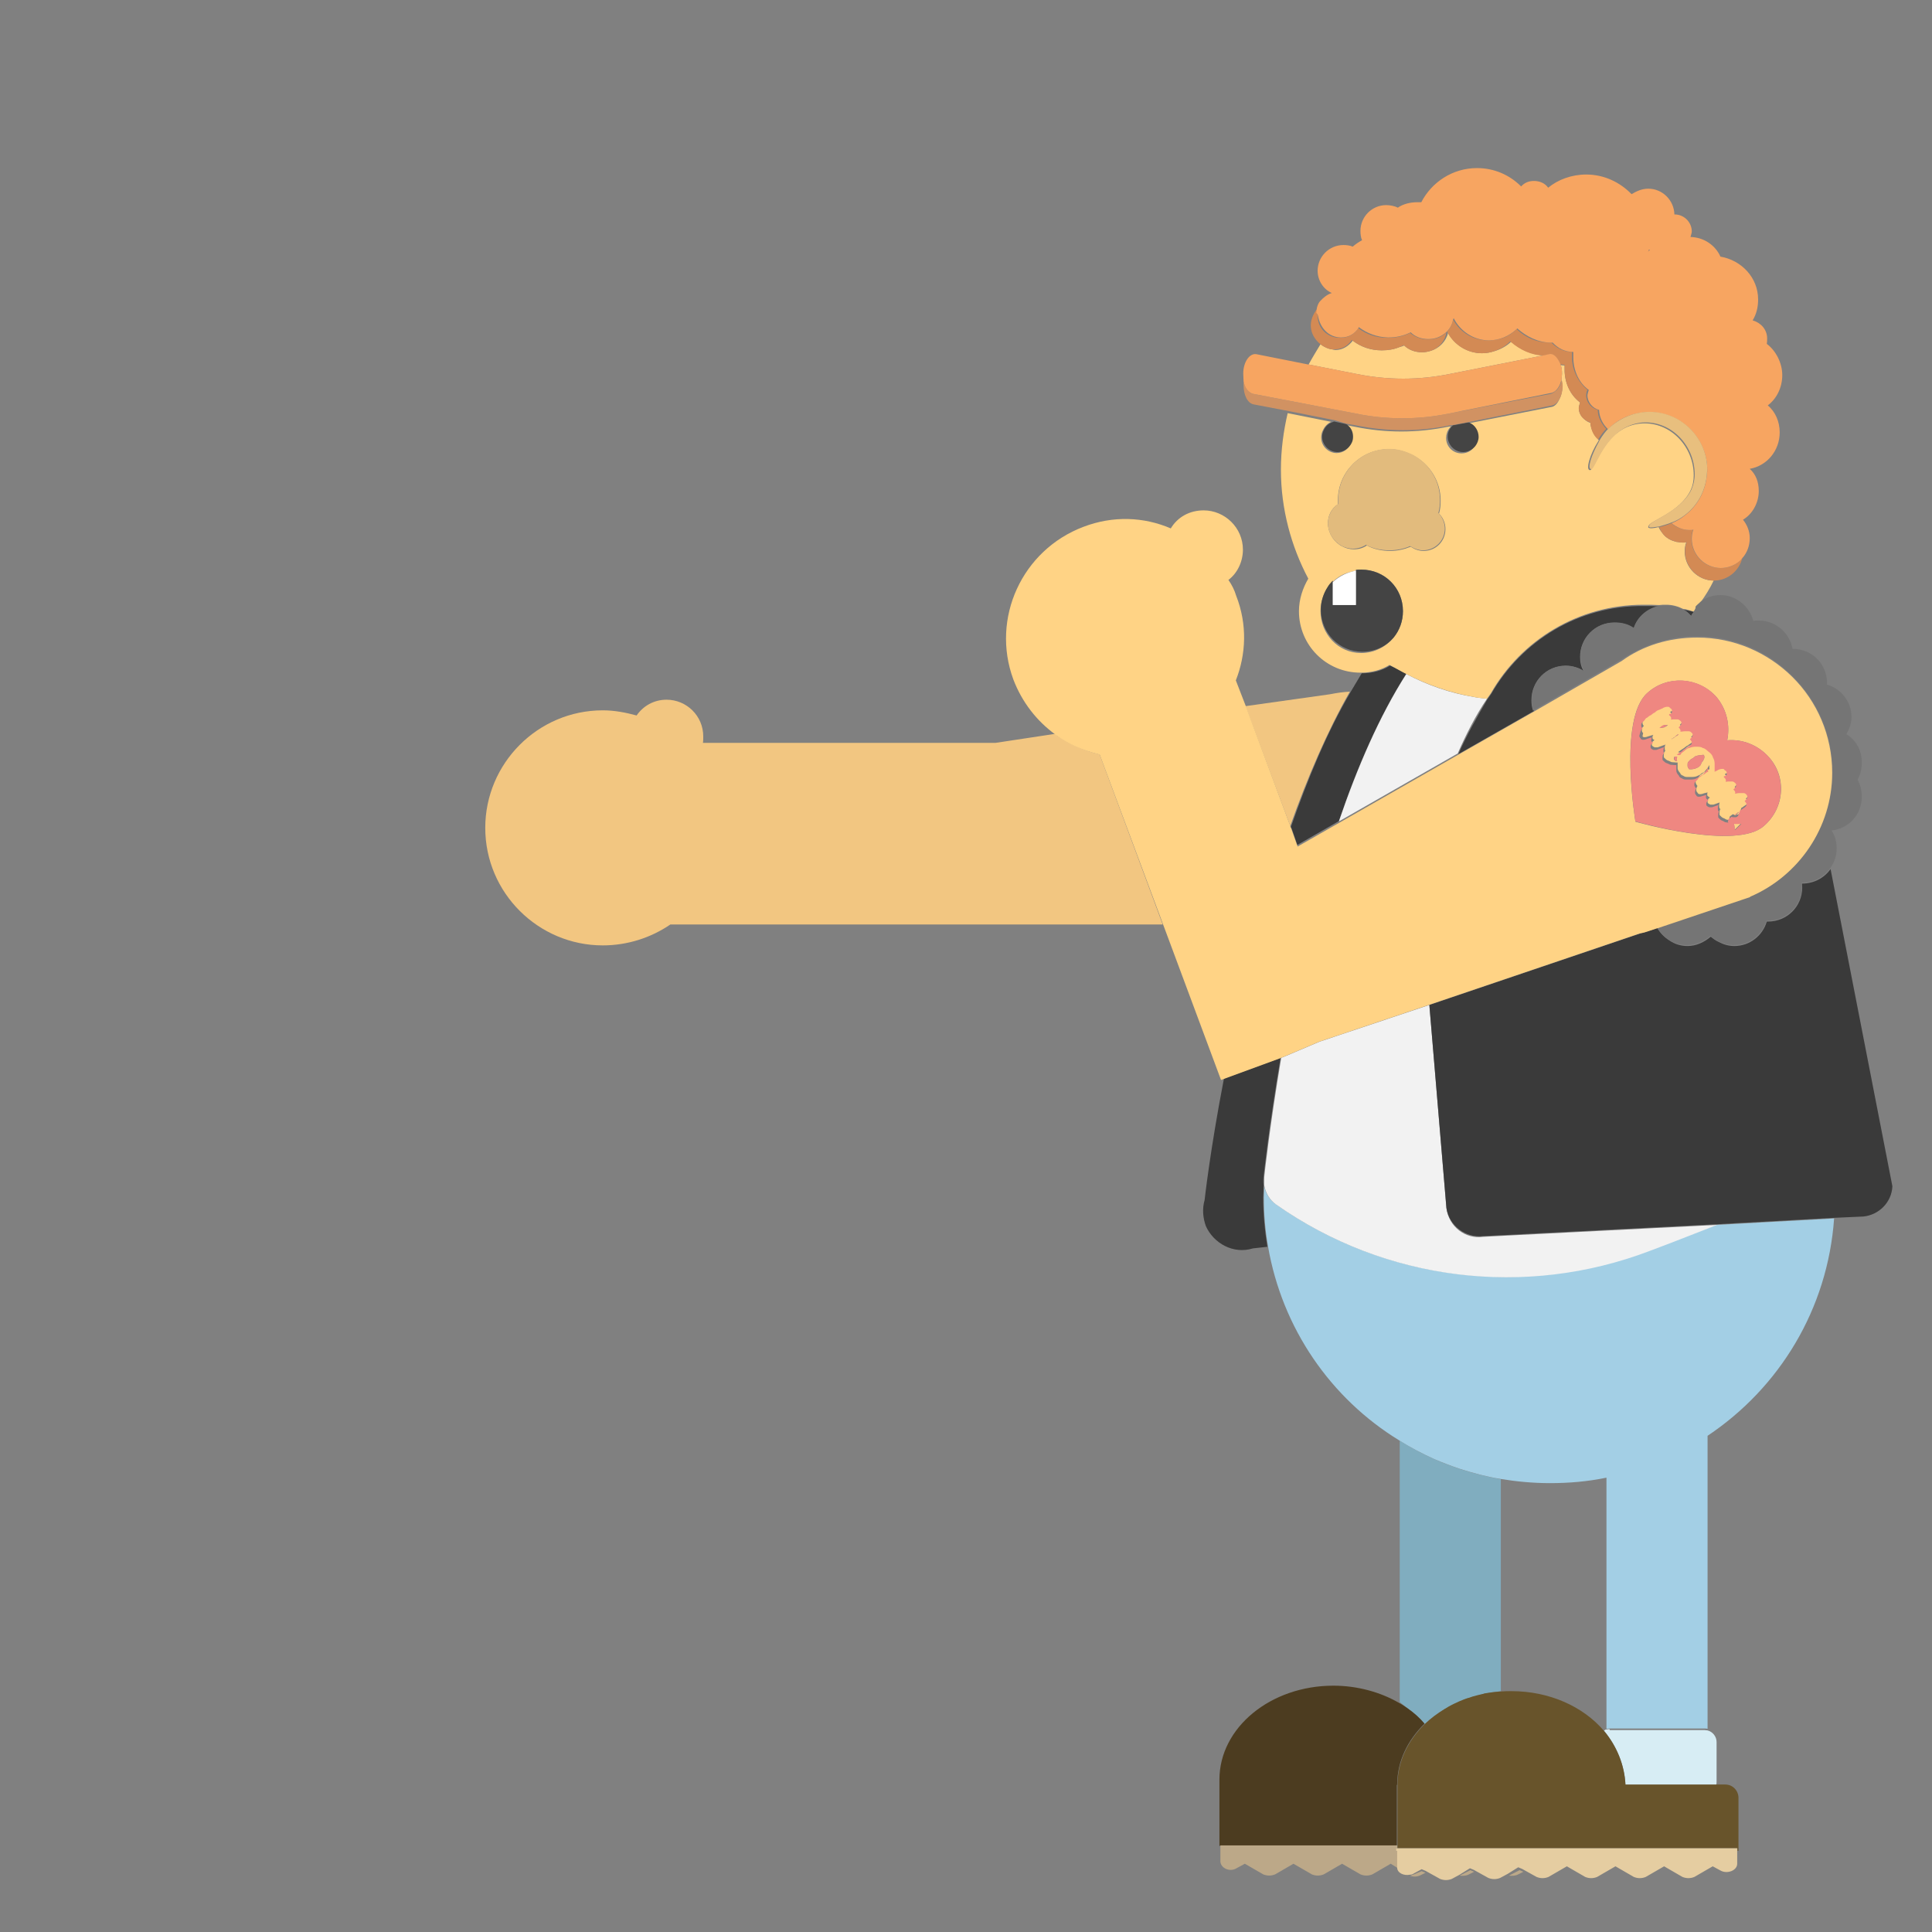 <?xml version="1.0" encoding="utf-8"?>
<!-- Generator: Adobe Illustrator 18.1.1, SVG Export Plug-In . SVG Version: 6.00 Build 0)  -->
<svg version="1.1" id="Layer_1" xmlns="http://www.w3.org/2000/svg" xmlns:xlink="http://www.w3.org/1999/xlink" x="0px" y="0px"
	 viewBox="0 0 600 600" enable-background="new 0 0 600 600" xml:space="preserve">
<rect x="0" y="0" width="600" height="600" fill="#808080" stroke="none"/>
<g>
	<path fill="none" d="M481.8,126.3c1.1-0.2,2-1.1,2.6-2.5c-0.6,1.1-1.4,1.9-2.3,2.1l-26.1,5.2c0.2,0.1,0.4,0.1,0.6,0.2L481.8,126.3z
		"/>
	<path fill="none" d="M421.9,101.8c2.5,1.9,5.6,3,9,3c0.1,0,0.1,0,0.2,0c-3.5-0.1-6.6-1.2-9-3.2C422,101.7,421.9,101.8,421.9,101.8z
		"/>
	<path fill="none" d="M414,108.5c-0.1,0-0.2,0-0.3,0c0.4,0.1,0.8,0.2,1.1,0.2c2.2,0,4.1-1.3,5.3-2.9c-0.1-0.1-0.2-0.1-0.3-0.2
		C418.7,107.5,416.7,108.7,414,108.5z"/>
	<path fill="none" d="M434.7,107.8c0.5-0.2,1-0.3,1.5-0.5c0,0,0,0-0.1-0.1C435.6,107.4,435.1,107.6,434.7,107.8z"/>
	<path fill="none" d="M512,77.5c0,0.4-0.1,0.7-0.1,0.7c0,0,0,0,0.1-0.1C512,77.8,512,77.6,512,77.5z"/>
	<path fill="none" d="M409.3,98C409.3,98,409.3,98,409.3,98c0,3.9,3,6.8,6.8,6.8c0.1,0,0.2,0,0.2,0C412.7,104.7,410,102,409.3,98z"
		/>
	<path fill="none" d="M450.1,128.4c-4.8,1-9.7,1.5-14.6,1.5C440.4,129.9,445.3,129.4,450.1,128.4l31.6-6.1c0.5-0.1,0.9-0.4,1.3-0.8
		c-0.3,0.2-0.7,0.4-1,0.5L450.1,128.4z"/>
	<path fill="none" d="M454.4,140.4c-2.7,0-4.8-2.3-4.8-4.8c0-1.1,0.3-1.9,0.8-2.7c-0.7,0.8-1.1,2-1.1,3.1c0,2.7,2.1,4.8,4.8,4.8
		c1.7,0,3.2-1,4.1-2.3C457.3,139.6,455.9,140.4,454.4,140.4z"/>
	<path fill="none" d="M415.4,140.4c-2.7,0-4.8-2.3-4.8-4.8c0-0.7,0.2-1.4,0.5-2c-0.4,0.7-0.6,1.5-0.6,2.4c0,2.7,2.3,4.8,4.8,4.8
		c2.1,0,3.9-1.4,4.5-3.3C419,139.2,417.2,140.4,415.4,140.4z"/>
	<path fill="none" d="M520.7,168.3c-0.1,0-0.2-0.1-0.3-0.1C520.5,168.3,520.6,168.3,520.7,168.3z"/>
	<path fill="none" d="M522.4,168.5C522.5,168.5,522.5,168.5,522.4,168.5c-0.4,0-1-0.1-1.6-0.2C521.5,168.5,522,168.5,522.4,168.5z"
		/>
	<path fill="none" d="M421.1,177.1c0,0-0.1,0-0.1,0c-0.2,0-0.5,0.1-0.7,0.2C420.5,177.2,420.8,177.2,421.1,177.1L421.1,177.1z"/>
	<path fill="none" d="M530.1,145.8c0,0.5,0,0.9-0.1,1.4C530.1,146.8,530.1,146.3,530.1,145.8c0-9.8-8.1-17.9-17.9-17.9h0
		C522,127.9,530.1,136,530.1,145.8z"/>
	<path fill="none" d="M431.4,170.9c-2.5,0-5.2-0.5-7.3-1.7c-1.2,0.8-2.7,1.2-4,1.2c-1.2,0-2.3-0.3-3.4-0.8c1.1,0.6,2.3,0.9,3.6,0.9
		c1.5,0,2.8-0.4,4-1.2c2.1,1.2,4.8,1.7,7.3,1.7c2.2,0,4.4-0.5,6.3-1.3c-0.1,0-0.2-0.1-0.2-0.1C435.8,170.5,433.5,170.9,431.4,170.9z
		"/>
	<path fill="none" d="M447.1,155.2c0,1.3-0.1,2.8-0.5,4.1c1.2,1.2,2,3.1,2,4.8c0,3.8-3.1,6.8-6.8,6.8c-1.2,0-2.3-0.4-3.3-0.9
		c1,0.6,2.1,1,3.5,1c3.8,0,6.8-3.1,6.8-6.8c0-1.9-0.8-3.6-2-4.8c0.4-1.3,0.5-2.8,0.5-4.1c0-6-3.5-11.4-8.6-14
		C443.7,144,447.1,149.2,447.1,155.2z"/>
	<path fill="none" d="M462.1,105.6c0.1,0,0.1,0,0.2,0c-4.7-0.1-8.7-2.8-10.7-6.8h-0.1c0,0.1-0.1,0.2-0.1,0.3
		C453.4,103,457.4,105.6,462.1,105.6z"/>
	<path fill="none" d="M490.7,124.9c0,0,0.1,0.1,0.1,0.1c0,0,0,0,0,0C490.8,125,490.8,124.9,490.7,124.9z"/>
	<path fill="none" d="M499.4,133.2c3.4-3.3,8-5.3,12.9-5.3C507.1,127.9,502.5,129.9,499.4,133.2z"/>
	<path fill="none" d="M492.1,130.2c0.6,0.6,1.2,1,2,1.2c0-0.1,0-0.1,0-0.2C493.3,131,492.7,130.7,492.1,130.2z"/>
	<path fill="none" d="M484.8,113c0,0.1,0.1,0.2,0.1,0.3c0.4,0.1,0.8,0.1,1.2,0.1c0-0.1,0-0.2,0-0.2
		C485.7,113.2,485.2,113.1,484.8,113z"/>
	<path fill="none" d="M464.3,108.9c1.9-0.6,3.6-1.6,5-2.9c-0.1-0.1-0.1-0.1-0.2-0.2C467.8,107.3,466.1,108.3,464.3,108.9z"/>
	<path fill="none" d="M481.7,106.3c-4,0-7.7-1.9-10.5-4.4c-0.1,0.1-0.1,0.1-0.2,0.2c2.8,2.7,6.3,4.2,10.3,4.2
		C481.4,106.3,481.6,106.3,481.7,106.3z"/>
	<path fill="none" d="M419.9,177.4c-2.3,0.5-4.3,1.6-6,3.2v0.1C415.5,179.1,417.6,177.9,419.9,177.4z"/>
	<path fill="none" d="M519,162.5c1.6,1.3,3.4,2.1,5.6,2.1c0.4,0,0.8-0.1,1.2-0.1c-0.4,0.9-0.5,2-0.5,2.9c0,4.9,4.1,9,9,9
		c2.5,0,4.5-0.8,6-2.3c-1.6,1.4-3.6,2.2-5.9,2.2c-4.9,0-9-4.1-9-9c0-0.9,0.1-2,0.5-2.9c-0.4,0.1-0.8,0.1-1.2,0.1
		c-2.3,0-4-0.9-5.6-2.1c1.5-0.6,2.8-1.4,4.1-2.4c-1.3,0.9-2.7,1.7-4.2,2.3c-0.9,0.4-2.4,0.8-3.7,1.2c-1.6,0.3-3.1,0.5-3.2,0.1
		c0-0.1-0.1-0.1-0.1-0.2c-0.1,0.2-0.1,0.3-0.1,0.4c0.3,0.4,1.6,0.3,3.2-0.1c0.3,0.8,0.7,1.4,1.2,1.9c-0.4-0.5-0.8-1.2-1-1.9
		C516.6,163.5,518.1,162.9,519,162.5z"/>
	<path fill="none" d="M499.4,133.2L499.4,133.2c-1.6-1.5-2.7-3.6-2.8-6c-2-0.5-3.6-2.4-3.6-4.5c0-0.5,0.3-1.2,0.4-1.7
		c-3.1-2.3-4.8-6.1-4.8-10.2c0-0.7,0-1.2,0-1.6c-2.7,0-4.8-1.2-6.4-2.9c-0.1,0-0.3,0-0.4,0c1.6,1.7,3.8,2.9,6.4,2.9
		c0,0.7,0,1.1,0,1.6c0,4.1,1.9,7.7,4.8,10.2c-0.3,0.4-0.4,1.2-0.4,1.7c0,2.1,1.6,4,3.6,4.5c0,2.4,1.2,4.4,2.8,6
		c-0.8,0.8-1.7,2-2.5,3.3c0.1,0.1,0.1,0.2,0.2,0.3c0-0.1,0.1-0.2,0.1-0.2C497.6,135.2,498.6,134,499.4,133.2z"/>
	<path fill="none" d="M449.3,103.1c-0.5,2.6-2.3,4.7-4.7,5.7c2.5-0.8,4.6-2.9,5.2-5.5c-0.1-0.1-0.2-0.3-0.2-0.4
		C449.4,103,449.3,103.1,449.3,103.1z"/>
	<path fill="none" d="M437.9,103.3c1.6,1.3,3.4,2,5.4,2c0.1,0,0.1,0,0.2,0c-2.2,0-4.1-0.8-5.4-2.1
		C438.1,103.3,438,103.3,437.9,103.3z"/>
	<path fill="none" d="M512.4,77.6c-0.3-0.1-0.3-0.1-0.4-0.1c0.2,0.2,0.2,0.2,0.3,0.2C512.3,77.7,512.3,77.7,512.4,77.6z"/>
	<path fill="none" d="M510.1,131.4c-4.4,0.4-7.6,2.6-9.9,5.2c2.3-2.5,5.4-4.6,9.8-4.9c8.9-0.5,16.1,7.2,16.1,16.1
		c0,1.7-0.3,3.1-0.9,4.5c0.6-1.4,1-3,1-4.7C526.2,138.5,519,130.8,510.1,131.4z"/>
	<path fill="none" d="M494,145.8c-1.5,0,0.2-4.8,2.4-8.6c-2.5,3.9-4.1,8.9-2.5,8.9c0.3,0,0.7-0.6,1.2-1.5
		C494.7,145.4,494.3,145.8,494,145.8z"/>
	<path fill="none" d="M437.7,140.8c0.2,0.1,0.5,0.2,0.7,0.3C438.1,141.1,437.9,140.9,437.7,140.8z"/>
	<path fill="none" d="M526,190.1c-0.4,0.4-0.7,0.8-0.8,1.2C525.5,190.9,525.9,190.5,526,190.1z"/>
	<path fill="none" d="M486.3,206.7c2.1,0,4.1,0.8,5.7,1.7c0,0,0-0.1-0.1-0.1C490.3,207.2,488.4,206.7,486.3,206.7
		C486.3,206.7,486.3,206.7,486.3,206.7z"/>
	<path fill="none" d="M433.8,554.3v18.8h0.1v0.9h0v-0.9v-18.7c0-7.3,3.2-13.8,8.5-19c1.8-1.8,3.9-3.3,6.2-4.7
		c-2.3,1.3-4.3,2.9-6.2,4.6c-5.3,5.2-8.5,11.7-8.5,19H433.8z"/>
	<path fill="none" d="M501.4,193.3c2.2,0,4.2,0.5,5.9,1.7c0,0,0,0,0-0.1C505.5,193.9,503.6,193.3,501.4,193.3
		C501.5,193.3,501.4,193.3,501.4,193.3z"/>
	<path fill="none" d="M458.5,216.5c1.1,0.2,2.2,0.3,3.3,0.4C460.7,216.8,459.6,216.7,458.5,216.5z"/>
	<path fill="none" d="M526.8,197.7c-8.6,0-16.7,2.8-23.5,7.3l-27,15.6c0,0.1,0,0.2,0.1,0.2l-23.5,13.4c2.5-5.7,5.7-11.4,9-17
		c0.4-0.5,0.8-1.2,1.2-1.7c9.4-16.5,27.1-27.5,47.4-27.5c1.6,0,3.3,0,4.9,0.1c0.8,0,1.3-0.1,2-0.1c2,0,3.7,0.4,5.3,1.3
		c0.9,0.4,1.7,1.2,2.5,2c-0.7-0.8-1.6-1.6-2.4-2c1.1,0.3,2.3,0.4,3.2,0.8c0.2-0.4,0.4-0.7,0.5-1c-0.2,0.3-0.3,0.5-0.6,0.8
		c-1.1-0.3-2-0.7-3.2-0.8c-1.6-0.8-3.3-1.3-5.3-1.3c-0.8,0-1.3,0-2.1,0.1c-1.6-0.1-3.2-0.1-4.9-0.1c-20.2,0-38,11-47.4,27.5
		c-0.4,0.5-0.8,1.2-1.2,1.7c-3.6,5.3-6.5,11.1-9.2,17L415.8,255v0l-12.9,7.4l0.2,0.5l13.3-7.6l36.9-21.1l23.5-13.4l26.9-15.5
		c6.6-4.8,14.7-7.3,23.5-7.3c11.5,0,21.9,4.6,29.5,12.2C549,202.5,538.4,197.7,526.8,197.7z"/>
	<polygon fill="none" points="436.7,209.3 436.7,209.3 436.7,209.3 	"/>
	<path fill="none" d="M436.7,209.3c6.6,3.5,13.8,6,21.3,7.2C450.4,215.2,443.3,212.7,436.7,209.3z"/>
	<path fill="none" d="M415.8,255c5.7-16.7,12.6-32.7,20.9-45.7C428.3,222.3,421.5,238.2,415.8,255z"/>
	<path fill="none" d="M523.8,293.6c-1.9,0-3.8-0.6-5.4-1.5c1.6,1,3.5,1.7,5.6,1.7c2.8,0,5.3-1.2,7.2-2.9c-0.1-0.1-0.1-0.1-0.2-0.2
		C529.1,292.5,526.6,293.6,523.8,293.6z"/>
	<path fill="none" d="M448.8,530.6c0.6-0.4,1.3-0.7,1.9-1.1C450.1,529.8,449.5,530.2,448.8,530.6z"/>
	<path fill="none" d="M452.7,528.6c0.1-0.1,0.3-0.1,0.4-0.2C453,528.5,452.8,528.5,452.7,528.6z"/>
	<path fill="none" d="M432.7,197.9c-2.3,2.7-5.7,4.4-9.7,4.4c-7.2,0-12.9-5.7-12.9-12.9c0-2.6,0.7-5,2.1-7c-1.4,2-2.2,4.5-2.2,7.3
		c0,7,5.4,13,12.6,13C426.8,202.8,430.4,200.9,432.7,197.9z"/>
	<path fill="none" d="M456,527.3c0,0,0.1,0,0.1,0C456,527.3,456,527.3,456,527.3z"/>
	<path fill="none" d="M458.7,526.5c0.7-0.2,1.3-0.3,2-0.5C460.1,526.2,459.4,526.3,458.7,526.5z"/>
	<path fill="#3A3A3A" d="M380.1,335c-4.3,22.2-6,37.7-6,37.7c-0.8,2.8-0.5,5.6,0.4,8.1c2.4,5.3,8.5,8.8,14.6,6.9l4.5-0.5
		c-0.8-4.9-1.3-10.1-1.3-15.3c0.1-1.2,0.1-2.7,0.1-4c-0.1-0.9-0.1-2,0.1-3.2c0,0,1.6-14.9,5.2-36.2l-16.9,6.2L380.1,335z"/>
	<path fill="#3A3A3A" d="M402.9,262.4l12.9-7.4v0l0,0c0,0,0,0,0,0c5.7-16.8,12.6-32.7,20.9-45.7c0,0,0-0.1,0-0.1c0,0,0,0,0,0
		c-1.6-0.8-3.2-1.7-5-2.5c-2.5,1.6-5.6,2.4-8.8,2.4c-1.1,1.9-2.3,3.8-3.4,5.7c-7.3,12.4-13.3,26.9-18.6,42l0.2,0.4L402.9,262.4z"/>
	<path fill="#80ADBF" d="M453.7,456.3c-2.7-0.9-5.4-1.9-7.9-3c-3.9-1.7-7.6-3.7-11.1-5.9v81.2c0.9,0.7,1.7,1.3,2.5,2
		c2,1.4,3.8,3,5.3,4.8c1.8-1.7,3.9-3.2,6.2-4.6c0.1,0,0.2-0.1,0.2-0.1c0.6-0.4,1.3-0.7,1.9-1.1c0.6-0.3,1.3-0.6,1.9-0.9
		c0.1-0.1,0.3-0.1,0.4-0.2c0.9-0.4,1.9-0.8,2.9-1.1c0,0,0.1,0,0.1,0c0.9-0.3,1.7-0.5,2.6-0.8c0.7-0.2,1.3-0.3,2-0.5
		c0.1,0,0.2,0,0.3-0.1c1.7-0.3,3.4-0.6,5.1-0.8v-65.8h0C461.9,458.6,457.7,457.6,453.7,456.3z"/>
	<path fill="#A3CFE5" d="M396.1,373.9c-1.9-1.4-3-3.3-3.5-5.5c0,1.1-0.1,2.1-0.1,3.4c0,5.2,0.4,10.2,1.3,15.3
		c4.4,25.5,19.5,47.2,40.7,60.2l0,0c3.5,2.2,7.3,4.2,11.1,5.9c2.6,1.1,5.2,2.1,7.9,3c4.1,1.3,8.2,2.4,12.5,3.1h0
		c4.9,0.8,10.1,1.3,15.3,1.3c6.1,0,11.8-0.5,17.6-1.7v78c0.4,0,0.5-0.1,0.9-0.1h29.6c0.4,0,0.5,0,0.9,0.1v-91
		c22.3-14.9,37.3-39.3,39.3-67.5l-36.5,2l-14.5,5.4l-6.6,2.5C473.6,403.1,430.1,397.8,396.1,373.9z"/>
	<path fill="#F2F2F2" d="M461.8,217c-1.1-0.1-2.2-0.3-3.3-0.4c-0.2,0-0.3-0.1-0.5-0.1c-7.5-1.2-14.7-3.7-21.3-7.2v0c0,0,0,0.1,0,0.1
		c-8.3,13-15.2,29-20.9,45.7c0,0,0,0,0,0l0,0l36.9-21.1C455.3,228.1,458.2,222.3,461.8,217z"/>
	<path fill="#F2F2F2" d="M409.8,323.5l-11.3,4.8l-0.6,0.2c-3.6,21.4-5.2,36.3-5.2,36.3c-0.1,0.9-0.1,2.1-0.1,3.2
		c0,0.2,0.1,0.3,0.1,0.5c0.5,2.2,1.6,4.1,3.5,5.5c34,23.9,77.5,29.2,116.1,14.5l6.6-2.5l14.4-5.6l-72.7,3.7
		c-5.6,0.8-10.6-3.2-11.4-8.8l-5.3-63.2l0,0L409.8,323.5z"/>
	<path fill="#FFD385" d="M450.4,116.1l29.3-5.8c0,0-0.1,0-0.1,0c-3.9,0-7.5-1.8-10.3-4.2c-1.3,1.3-3.1,2.3-5,2.9
		c-1.3,0.4-2.6,0.7-4,0.7c-4.6,0-8.6-2.6-10.6-6.3c-0.6,2.6-2.7,4.7-5.2,5.5c-0.9,0.3-1.9,0.5-2.9,0.5c-2.2,0-4.2-0.8-5.5-2.1
		c-0.5,0.2-1,0.4-1.5,0.5c-1.7,0.7-3.5,1-5.5,1c-3.5,0-6.5-1.1-9-3c-1.2,1.6-3.1,2.9-5.3,2.9c-0.4,0-0.7-0.1-1.1-0.2
		c-1.1-0.1-2.5-0.7-3.6-1.6c-1.2,2-2.5,4.1-3.7,6.3l14.7,2.9C430.9,118.1,440.7,118.1,450.4,116.1z"/>
	<path fill="#FFD385" d="M436.7,209.3C436.7,209.3,436.7,209.3,436.7,209.3c6.6,3.4,13.7,5.9,21.3,7.2c0.2,0,0.3,0.1,0.5,0.1
		c1.1,0.2,2.2,0.3,3.3,0.4c0.4-0.5,0.8-1.2,1.2-1.7c9.4-16.5,27.2-27.5,47.4-27.5c1.7,0,3.3,0,4.9,0.1c0.8-0.1,1.3-0.1,2.1-0.1
		c2,0,3.7,0.5,5.3,1.3c1.2,0.1,2.1,0.5,3.2,0.8c0.3-0.3,0.4-0.5,0.6-0.8c0-0.2,0.1-0.4,0.1-0.7c0.4-0.5,0.9-0.9,1.5-1.3
		c1.5-2.1,2.9-4.3,4.1-6.8c-4.9,0-9-4.1-9-9c0-0.9,0.1-2,0.5-2.9c-0.4,0.1-0.7,0.1-1.1,0.1c0,0-0.1,0-0.1,0c0,0,0,0,0,0
		c-0.5,0-1-0.1-1.6-0.2c-0.1,0-0.1,0-0.2,0c-0.1,0-0.2-0.1-0.3-0.1c-1.4-0.3-3-1.1-4.1-2.6c-0.4-0.5-0.9-1.2-1.2-1.9
		c-1.6,0.4-2.9,0.5-3.2,0.1c-0.1-0.1,0-0.3,0.1-0.4c-0.1-1.5,9.9-4.2,13.1-11.3c0.6-1.3,0.9-2.8,0.9-4.5c0-8.9-7.2-16.6-16.1-16.1
		c-4.4,0.3-7.5,2.4-9.8,4.9c-2.6,2.9-4.1,6.3-5.1,8.1c-0.5,0.9-0.9,1.5-1.2,1.5c-1.5,0,0-5,2.5-8.9c0.1-0.1,0.2-0.3,0.2-0.4
		c-0.1-0.1-0.1-0.2-0.2-0.3c0,0,0,0,0,0c-1.4-1.3-2.2-3.1-2.4-5.1c-0.8-0.2-1.4-0.7-2-1.2c-1-0.9-1.6-2.1-1.6-3.4
		c0-0.5,0.3-1.2,0.4-1.7c0,0-0.1-0.1-0.1-0.1c-3-2.3-4.7-6.1-4.7-10.1c0-0.5,0-1,0-1.3c-0.4,0-0.8-0.1-1.2-0.1
		c0.3,0.8,0.4,1.7,0.4,2.7c0,0.4-0.1,0.9-0.1,1.3c0,0.3-0.1,0.5-0.1,0.7c0.2,0.6,0.3,1.3,0.3,1.9c0,1.5-0.3,2.8-0.9,3.9
		c-0.6,1.4-1.5,2.4-2.6,2.5l-25.3,5c1.5,0.7,2.6,2.4,2.6,4.3c0,1.1-0.4,2-1,2.8c-0.8,1.4-2.3,2.3-4.1,2.3c-2.7,0-4.8-2.1-4.8-4.8
		c0-1.1,0.4-2.3,1.1-3.1c0.1-0.2,0.3-0.3,0.4-0.5l-0.8,0.1c-9.7,2-19.5,2-29.2,0l-2.1-0.4c0.9,0.9,1.5,2.1,1.5,3.4
		c0,0.7-0.1,1.3-0.4,1.9c-0.6,1.9-2.4,3.3-4.5,3.3c-2.5,0-4.8-2.1-4.8-4.8c0-0.9,0.2-1.7,0.6-2.4c0.5-1.1,1.4-2,2.5-2.5l-13.5-2.7
		c-1.3,5.6-2.1,11.4-2.1,17.6c0,12.2,3.2,23.8,8.5,33.8c-1.7,2.9-2.9,6.4-2.9,10.1c0,10.6,8.5,19.1,19.1,19.1c0,0,0,0,0.1,0
		c0,0,0.1,0,0.1,0c3.1,0,6.3-0.8,8.8-2.4C433.5,207.5,435.1,208.5,436.7,209.3z M415.5,156.6c0-0.4,0-0.9,0-1.3
		c0-8.6,7-15.8,15.8-15.8c2.3,0,4.4,0.5,6.4,1.4c0.2,0.1,0.5,0.2,0.7,0.3c0.1,0.1,0.3,0.1,0.4,0.2c5.1,2.6,8.6,8,8.6,14
		c0,1.3-0.1,2.8-0.5,4.1c1.2,1.2,2,2.9,2,4.8c0,3.7-2.9,6.8-6.8,6.8c-1.4,0-2.5-0.4-3.5-1c-0.2-0.1-0.3-0.2-0.5-0.3
		c-2,0.8-4.1,1.3-6.3,1.3c-2.5,0-5.2-0.5-7.3-1.7c-1.2,0.8-2.5,1.2-4,1.2c-1.3,0-2.5-0.3-3.6-0.9c-2.5-1.2-4.3-3.8-4.5-6.9
		C412.3,160.2,413.5,157.9,415.5,156.6z M422.7,202.8c-7.2,0-12.6-6-12.6-13c0-2.7,0.8-5.2,2.2-7.3c0.5-0.7,1-1.4,1.6-2v0.2
		c1.7-1.7,3.7-2.7,6-3.2c0.1,0,0.2-0.1,0.4-0.1c0.2,0,0.4-0.1,0.7-0.2c0,0,0.1,0,0.1,0V177c0.5-0.1,1.2-0.1,1.7-0.1
		c7.2,0,12.9,5.7,12.9,12.9c0,3.1-1.1,6-2.9,8.2C430.4,200.9,426.8,202.8,422.7,202.8z"/>
	<path fill="#3A3A3A" d="M568.5,269.9c-2,2.8-5.2,4.5-8.8,4.5c0,0,0,0-0.1,0c0,0.4,0.1,0.8,0.1,1.2c0,6-4.8,10.6-10.6,10.6
		c-0.1,0-0.4,0-0.4,0c-1.3,4.4-5.3,7.6-10.1,7.6c-1.8,0-3.4-0.5-4.9-1.3c-0.9-0.4-1.7-1-2.4-1.6c-2,1.7-4.5,2.9-7.2,2.9
		c-2.1,0-4-0.6-5.6-1.7c-1.6-1-2.9-2.3-3.8-3.9l-2.4,0.8l-0.6,0.2c-0.5,0.2-0.9,0.4-1.4,0.4l-0.9,0.3l-65.5,22.2l5.3,63
		c0.8,5.6,6,9.4,11.4,8.8l72.7-3.7l36.5-2l8.9-0.4c4.9-0.5,8.8-4.5,9-9.4L568.5,269.9z"/>
	<path fill="#3A3A3A" d="M463.1,215.5c-0.4,0.5-0.8,1.2-1.2,1.7c-3.3,5.6-6.5,11.3-9,17l23.5-13.4c0-0.1-0.1-0.2-0.1-0.2l-0.2,0.1
		c-0.4-1.2-0.5-2.1-0.5-3.3c0-5.8,4.6-10.6,10.6-10.6c0,0,0,0,0,0c0,0,0.1,0,0.1,0c2,0,4,0.5,5.5,1.6c-0.8-1.3-1.1-2.8-1.1-4.4
		c0-5.8,4.6-10.6,10.6-10.6c0,0,0,0,0.1,0c0,0,0,0,0.1,0c2.1,0,4,0.5,5.9,1.7c1.2-3.6,4.2-6,7.9-6.8c0,0,0,0,0.1,0
		c-1.6-0.1-3.3-0.1-4.9-0.1C490.2,188,472.6,199,463.1,215.5z"/>
	<path fill="#3A3A3A" d="M525.2,191.3c0.1-0.4,0.4-0.8,0.8-1.2c-0.9-0.4-2.1-0.5-3.2-0.8C523.6,189.7,524.6,190.5,525.2,191.3z"/>
	<path fill="#4C3C20" d="M433.8,573.1v-18.8h0.1c0-7.3,3.2-13.8,8.5-19c-1.5-1.8-3.3-3.4-5.3-4.8c-0.9-0.6-1.7-1.2-2.7-1.7
		c-5.7-3.3-12.9-5.3-20.3-5.3c-19.5,0-35.4,13-35.4,29.2v20.6h0.1v-0.1H433.8z"/>
	<path fill="#BCA888" d="M453.3,582.5c0.9,0.1,2,0.1,2.9-0.4l1.6-0.8l-1.2-0.5L453.3,582.5z"/>
	<path fill="#BCA888" d="M468.6,582.5c0.9,0.1,2,0.1,2.9-0.4l1.6-0.8l-1.2-0.5L468.6,582.5z"/>
	<path fill="#BCA888" d="M439.1,582.1c-0.4,0.1-0.8,0.4-1.2,0.4c0.9,0.4,2.1,0.4,3.2-0.1l1.6-0.8l-1.2-0.5L439.1,582.1z"/>
	<path fill="#BCA888" d="M433.7,574.8V574h0.3v-0.9h-0.1h-54.9v0.1v4.8c0,2.1,2.9,3.6,5.2,2.1l2.4-1.3l5.7,3.3
		c1.2,0.5,2.5,0.5,3.7,0l5.7-3.3l5.7,3.3c1.2,0.5,2.5,0.5,3.7,0l5.7-3.3l5.7,3.3c1.2,0.5,2.5,0.5,3.7,0l5.7-3.3l2.1,1.3
		c0-0.1,0-0.1,0-0.4v-4.9h0v0H433.7z"/>
	<polygon fill="#D7EDF4" points="499.9,537 499.9,537 499.9,537 	"/>
	<path fill="#D7EDF4" d="M504.8,554.3H533c0.1-0.4,0.1-0.7,0.1-1.1V541c0-1.7-1.2-3.2-2.8-3.6c-0.4,0-0.5-0.1-0.9-0.1h-29.5V537
		c-0.4,0-0.5,0-0.9,0.1c-0.4,0-0.5,0.1-0.9,0.4c0,0,0.1,0.1,0.1,0.1C502.1,542.3,504.5,548.2,504.8,554.3z"/>
	<path fill="#68542B" d="M458.7,526.5c-0.9,0.2-1.8,0.5-2.6,0.8c0,0-0.1,0-0.1,0c-1,0.3-1.9,0.7-2.9,1.1c-0.1,0.1-0.3,0.1-0.4,0.2
		c-0.7,0.3-1.3,0.6-1.9,0.9c-0.6,0.3-1.3,0.7-1.9,1.1c-0.1,0-0.2,0.1-0.2,0.1c-2.3,1.4-4.3,2.9-6.2,4.7c-5.3,5.2-8.5,11.7-8.5,19
		v18.7v0.9h105.6v0.8h0.3v-16.5c0-2.1-1.7-4.1-4.1-4.1h-2.5H533h-28.2c-0.3-6.1-2.7-11.9-6.6-16.6c0,0-0.1-0.1-0.1-0.1
		c-6.4-7.5-16.9-12.3-28.7-12.3c-0.9,0-2,0-3.2,0.1c-1.7,0.1-3.4,0.3-5.1,0.6c-0.1,0-0.2,0-0.3,0.1
		C460.1,526.2,459.4,526.3,458.7,526.5z"/>
	<path fill="#E5CDA1" d="M433.9,574L433.9,574h-0.3v0.8h0.3v0v4.9c0,0.1,0,0.1,0,0.4c0.1,1.6,2.1,2.5,4,2.1c0.4,0,0.8-0.1,1.2-0.4
		l2.4-1.3l1.2,0.5l4.5,2.5c1.2,0.5,2.5,0.5,3.7,0l2.4-1.3l3.2-2l1.2,0.5l4.5,2.5c1.2,0.5,2.5,0.5,3.7,0l2.4-1.3l3.2-2l1.2,0.5
		l4.5,2.5c1.2,0.5,2.5,0.5,3.7,0l5.7-3.3l5.7,3.3c1.2,0.5,2.5,0.5,3.7,0l5.7-3.3l5.7,3.3c1.2,0.5,2.5,0.5,3.7,0l5.7-3.3l5.7,3.3
		c1.2,0.5,2.5,0.5,3.7,0l5.7-3.3l2.4,1.3c2.1,1.2,5.2,0,5.2-2.1v-4.1V574H433.9z"/>
	<path fill="#444444" d="M411.1,133.6c-0.3,0.6-0.5,1.3-0.5,2c0,2.5,2.1,4.8,4.8,4.8c1.9,0,3.6-1.2,4.4-2.9c0.3-0.6,0.4-1.2,0.4-1.9
		c0-1.3-0.5-2.6-1.5-3.4c-0.2-0.2-0.4-0.4-0.7-0.5l-3.7-0.8c-0.2,0.1-0.5,0.2-0.7,0.3C412.5,131.6,411.6,132.5,411.1,133.6z"/>
	<path fill="#444444" d="M449.6,135.6c0,2.5,2.1,4.8,4.8,4.8c1.5,0,2.9-0.8,3.8-1.9c0.6-0.8,1-1.8,1-2.8c0-1.9-1.1-3.6-2.6-4.3
		c-0.2-0.1-0.4-0.2-0.6-0.2l-4.8,0.9c-0.1,0.1-0.2,0.3-0.4,0.4c-0.1,0.2-0.3,0.3-0.4,0.5C449.9,133.7,449.6,134.6,449.6,135.6z"/>
	<path fill="#E2BB7D" d="M416.8,169.6c1,0.5,2.2,0.8,3.4,0.8c1.3,0,2.8-0.4,4-1.2c2.1,1.2,4.8,1.7,7.3,1.7c2.1,0,4.4-0.4,6.4-1.3
		c0.1,0.1,0.2,0.1,0.2,0.1c0.2,0.1,0.3,0.2,0.5,0.3c1,0.5,2.1,0.9,3.3,0.9c3.7,0,6.8-2.9,6.8-6.8c0-1.7-0.8-3.6-2-4.8
		c0.4-1.3,0.5-2.8,0.5-4.1c0-6-3.4-11.2-8.3-13.9c-0.1-0.1-0.3-0.1-0.4-0.2c-0.2-0.1-0.4-0.2-0.7-0.3c-2-0.9-4.1-1.4-6.4-1.4
		c-8.8,0-15.8,7.2-15.8,15.8c0,0.4,0,0.9,0,1.3c-2,1.3-3.2,3.6-3.2,6.1C412.5,165.8,414.3,168.3,416.8,169.6z"/>
	<path fill="#444444" d="M423.1,202.4c4,0,7.4-1.7,9.7-4.4c1.8-2.2,2.9-5,2.9-8.2c0-7.2-5.7-12.9-12.9-12.9c-0.5,0-1.2,0-1.7,0.1
		v0.1v0v10.5v0.1v0.1h-7.2v-0.3v-6.9v-0.1v-0.2c-0.6,0.6-1.2,1.3-1.6,2c-1.3,2-2.1,4.5-2.1,7C410.2,196.6,415.9,202.4,423.1,202.4z"
		/>
	<path fill="#FFFFFF" d="M413.9,187.6v0.3h7.2v-0.1v-0.1v-10.5c-0.3,0-0.5,0.1-0.8,0.2c-0.1,0-0.2,0.1-0.4,0.1
		c-2.3,0.6-4.4,1.8-6,3.3V187.6z"/>
	<path fill="#D38A54" d="M512.2,77.7c-0.1,0-0.1-0.1-0.3-0.2c0,0.1,0,0.4-0.1,0.6C512,78,512.1,77.9,512.2,77.7z"/>
	<path fill="#D38A54" d="M540.3,174.1c-1.5,1.5-3.5,2.3-6,2.3c-4.9,0-9-4.1-9-9c0-0.9,0.1-2,0.5-2.9c-0.4,0-0.8,0.1-1.2,0.1
		c-2.1,0-4-0.8-5.6-2.1c-0.9,0.4-2.4,0.9-3.7,1.2c0.3,0.8,0.6,1.4,1,1.9c1.1,1.5,2.6,2.2,4.1,2.6c0.1,0,0.2,0.1,0.3,0.1
		c0.1,0,0.1,0,0.2,0c0.6,0.1,1.1,0.2,1.6,0.2c0,0,0.1,0,0.1,0c0.4,0,0.7,0,1.1-0.1c0,0,0.1,0,0.1,0c-0.4,0.9-0.5,2-0.5,2.9
		c0,4.9,4.1,9,9,9c4.3,0,7.9-3.1,8.8-7.1C540.8,173.6,540.6,173.9,540.3,174.1z"/>
	<path fill="#D38A54" d="M414,108.5c2.7,0.1,4.6-1.1,5.8-2.9c0.1,0.1,0.2,0.1,0.3,0.2c2.5,1.9,5.6,3,9,3c2,0,3.8-0.3,5.5-1
		c0.5-0.2,0.9-0.4,1.4-0.6c0,0,0,0,0.1,0.1c1.3,1.3,3.3,2.1,5.5,2.1c1,0,2-0.2,2.9-0.5c2.5-0.9,4.3-3.1,4.7-5.7
		c-1.4,1.4-3.3,2.2-5.5,2.2c-0.1,0-0.1,0-0.2,0c-0.1,0-0.1,0-0.2,0c-2.1,0-3.9-0.8-5.4-2c-2.1,1-4.2,1.5-6.7,1.5c-0.1,0-0.2,0-0.2,0
		c-0.1,0-0.1,0-0.2,0c-3.5,0-6.5-1.1-9-3c-1.2,1.9-3.1,3-5.4,3c-0.1,0-0.1,0-0.2,0c-0.1,0-0.1,0-0.2,0c-3.7,0-6.8-2.9-6.8-6.8
		c0,0,0,0,0-0.1c0-0.2-0.1-0.5-0.1-0.7c0-0.6,0.1-1.1,0.2-1.7c-3.6,4.4-2.3,8.4,0.2,10.8c0.2,0.2,0.4,0.3,0.6,0.5
		c1.1,0.9,2.5,1.5,3.6,1.6C413.8,108.5,413.9,108.5,414,108.5z"/>
	<path fill="#D38A54" d="M496.2,127.3c-2-0.5-3.6-2.4-3.6-4.5c0-0.5,0.1-1.3,0.4-1.7c-2.9-2.5-4.8-6.1-4.8-10.2c0-0.5,0-0.9,0-1.6
		c-2.5,0-4.8-1.2-6.4-2.9c0,0-0.1,0-0.1,0c-0.1,0-0.3,0-0.4,0c-4,0-7.5-1.5-10.3-4.2c-2.2,2.3-5.3,3.5-8.6,3.5c-0.1,0-0.1,0-0.2,0
		c-0.1,0-0.1,0-0.2,0c-4.6,0-8.6-2.6-10.7-6.4c-0.3,1.4-0.9,2.7-1.9,3.7c0.1,0.1,0.2,0.3,0.2,0.4c2.1,3.7,6,6.3,10.6,6.3
		c1.4,0,2.7-0.2,4-0.7c1.8-0.6,3.5-1.6,4.8-3c0.1,0.1,0.1,0.1,0.2,0.2c2.8,2.4,6.4,4.2,10.3,4.2c0,0,0.1,0,0.1,0l1.3-0.3h0.1
		c1.3-0.4,2.5,0.8,3.3,2.4c0.1,0.2,0.2,0.4,0.3,0.6c0.4,0.1,0.9,0.2,1.3,0.2c0,0.1,0,0.2,0,0.2c0,0.4,0,0.8,0,1.3
		c0,4.1,1.7,7.8,4.7,10.1c0,0,0.1,0.1,0.1,0.1c0,0,0,0,0,0c-0.1,0.5-0.4,1.2-0.4,1.7c0,1.3,0.6,2.6,1.6,3.4c0.6,0.5,1.2,0.9,2,1.1
		c0,0.1,0,0.1,0,0.2c0.2,2,0.9,3.8,2.4,5.1c0,0,0,0,0,0c0.8-1.3,1.7-2.5,2.5-3.3C497.4,131.6,496.2,129.6,496.2,127.3z"/>
	<path fill="#F7A561" d="M409.3,98c0.7,4,3.4,6.7,7,6.8c0.1,0,0.1,0,0.2,0c2.3,0,4.2-1.1,5.4-3c0-0.1,0.1-0.1,0.1-0.2
		c2.5,1.9,5.6,3.1,9,3.2c0.1,0,0.2,0,0.2,0c2.4,0,4.6-0.5,6.7-1.5c0.1,0,0.2-0.1,0.2-0.1c1.3,1.3,3.2,2.1,5.4,2.1c0.1,0,0.1,0,0.2,0
		c2.2,0,4.1-0.9,5.5-2.2c0.1-0.1,0.2-0.2,0.2-0.2c1-1,1.6-2.3,1.9-3.7c0-0.1,0.1-0.2,0.1-0.3h0.1c2,3.9,6,6.7,10.7,6.8
		c0.1,0,0.1,0,0.2,0c3.2,0,6.3-1.3,8.6-3.5c0.1-0.1,0.1-0.1,0.2-0.2c2.8,2.5,6.5,4.4,10.5,4.4c0,0,0.1,0,0.1,0c0.1,0,0.3,0,0.4,0
		c1.6,1.7,3.7,2.9,6.4,2.9c0,0.4,0,0.9,0,1.6c0,4.1,1.7,8,4.8,10.2c-0.1,0.5-0.4,1.2-0.4,1.7c0,2.1,1.6,4,3.6,4.5
		c0.1,2.4,1.2,4.5,2.8,6c0,0,0,0,0,0c3.2-3.3,7.7-5.3,12.9-5.3c0,0,0,0,0,0h0h0c9.8,0,17.9,8.1,17.9,17.9c0,0.5,0,0.9-0.1,1.4
		c-0.4,5.3-3,9.9-6.9,12.8c-1.2,1-2.6,1.8-4.1,2.4c1.6,1.2,3.3,2.1,5.6,2.1c0.4,0,0.8,0,1.2-0.1c-0.4,0.9-0.5,2-0.5,2.9
		c0,4.9,4.1,9,9,9c2.2,0,4.3-0.8,5.9-2.2c0.3-0.3,0.6-0.6,0.8-0.9c0.1-0.1,0.1-0.2,0.2-0.2c1.3-1.6,2.1-3.6,2.1-6
		c0-2.1-0.8-4.1-2.1-5.7c2.9-1.7,4.9-5.2,4.9-8.9c0-2.8-0.9-5.2-2.8-6.9c5.3-0.9,9.3-5.6,9.3-11.3c0-3.3-1.3-6.4-3.7-8.4
		c2.8-2.1,4.5-5.6,4.5-9.4c0-3.8-2-7.6-4.8-9.7c0.1-0.5,0.1-1.2,0.1-1.7c0-2.8-2-4.9-4.5-5.6c1.2-2,1.7-4.1,1.7-6.5
		c0-6.8-5.2-12.2-11.7-13.3c-1.6-3.6-5.2-6-9.3-6.1c0.1-0.5,0.4-1.2,0.4-1.7c0-2.9-2.4-5.3-5.3-5.3c0,0,0,0-0.1,0
		c-0.1-4.4-3.7-8-8.1-8c-2,0-3.7,0.8-5.2,1.7c-3.6-3.7-8.5-6.1-14.1-6.1c-4.5,0-8.8,1.6-11.8,4.1c-0.9-1.3-2.5-2.1-4.4-2.1
		c-1.6,0-2.9,0.5-4,1.7c-3.6-3.6-8.4-5.7-13.7-5.7c-7.6,0-14.1,4.4-17.3,10.6c-0.4,0-0.8,0-1.2,0c-2.1,0-4.4,0.5-6.1,1.7
		c-0.9-0.5-2.4-0.8-3.6-0.8c-4.4,0-8,3.6-8,8c0,0.9,0.1,2.1,0.5,2.9c-0.9,0.5-2,1.2-2.9,2c-0.9-0.4-2-0.5-2.9-0.5c-4.4,0-8,3.6-8,8
		c0,2.9,1.7,5.7,4.4,6.9c-1.3,0.4-2.5,1.3-3.6,2.5c-0.5,0.5-0.8,1.3-1,2c-0.1,0.6-0.2,1.1-0.2,1.7C409.2,97.5,409.2,97.7,409.3,98z
		 M512,77.5c0.1,0,0.1,0,0.4,0.1c0,0-0.1,0.1-0.1,0.1c-0.1,0.1-0.2,0.2-0.3,0.3c0,0-0.1,0.1-0.1,0.1C511.8,78.2,512,77.9,512,77.5z"
		/>
	<path fill="#E8BF7E" d="M512.1,163.6c0.1,0.4,1.6,0.1,3.2-0.1c1.3-0.4,2.8-0.8,3.7-1.2c1.5-0.5,2.9-1.3,4.2-2.3
		c3.9-2.9,6.5-7.5,6.9-12.8c0-0.5,0.1-0.9,0.1-1.4c0-9.8-8.1-17.9-17.9-17.9h0c0,0,0,0,0,0c-4.9,0-9.4,2-12.9,5.3c0,0,0,0,0,0l0,0
		c-0.8,0.8-1.7,2-2.5,3.3c0,0.1-0.1,0.2-0.1,0.2c-0.1,0.1-0.2,0.3-0.2,0.4c-2.2,3.9-3.9,8.6-2.4,8.6c0.3,0,0.6-0.5,1-1.2
		c1-1.8,2.5-5.2,5.1-8.1c2.3-2.6,5.4-4.8,9.9-5.2c8.9-0.5,16.1,7.2,16.1,16.1c0,1.8-0.4,3.3-1,4.7c-3.3,7-13.3,9.8-13.1,11.3
		C512,163.5,512.1,163.6,512.1,163.6z"/>
	<path fill="#D19262" d="M484.4,123.8c0.5-1,0.9-2.4,0.9-3.9c0-0.6-0.1-1.3-0.3-1.9c-0.4,1.7-1.1,2.9-2,3.5
		c-0.4,0.4-0.8,0.6-1.3,0.8l-31.6,6.1c-4.8,1-9.7,1.5-14.6,1.5s-9.8-0.5-14.6-1.5l-31.8-6.1c-1.3-0.4-2.5-1.7-2.9-4
		c0,0.4,0,0.9,0,1.3c0,3.2,1.3,5.7,3.2,6l11,2.1l14.1,2.8l3.7,1.1l2.9,0.5c9.7,2,19.5,2,29.2,0l0.9-0.1l4.8-0.9l26.1-5.2
		C483,125.7,483.8,124.9,484.4,123.8z"/>
	<path fill="#F7A561" d="M389.1,122.3l31.8,6.1c4.8,1,9.7,1.5,14.6,1.5c4.9,0,9.8-0.5,14.6-1.5l31.8-6.4c0.4-0.1,0.7-0.3,1-0.5
		c0.9-0.7,1.6-1.9,2-3.5c0.1-0.2,0.1-0.5,0.1-0.7c0-0.4,0.1-0.9,0.1-1.3c0-1-0.1-1.9-0.4-2.7c0-0.1-0.1-0.2-0.1-0.3
		c-0.1-0.2-0.2-0.4-0.3-0.6c-0.8-1.6-2-2.8-3.3-2.4H481l-1.3,0.3l-29.3,5.8c-9.7,2-19.5,2-29.2,0l-14.7-2.9l-0.2,0l-16.1-3.2
		c-2.1-0.4-4.1,2.4-4.1,6c0,0.8,0.1,1.6,0.1,2.4c0,0,0,0,0,0C386.6,120.6,387.8,121.9,389.1,122.3z"/>
	<path fill="#757575" d="M526.6,188.4c0,0.3,0,0.5-0.1,0.7c-0.1,0.3-0.2,0.6-0.5,1c-0.1,0.4-0.5,0.8-0.8,1.2c-0.8-0.8-1.6-1.6-2.5-2
		c-1.6-0.9-3.3-1.3-5.3-1.3c-0.8,0-1.3,0.1-2,0.1c0,0,0,0-0.1,0c-3.7,0.8-6.7,3.3-7.9,6.8c0,0,0,0,0,0.1c-1.7-1.2-3.7-1.7-5.9-1.7
		c0,0,0,0-0.1,0c-6,0-10.6,4.8-10.6,10.6c0,1.5,0.4,3.1,1.1,4.4c0,0,0,0.1,0.1,0.1c-1.6-0.9-3.6-1.7-5.7-1.7c0,0,0,0,0,0
		c-6,0-10.6,4.8-10.6,10.6c0,1.2,0.1,2.1,0.5,3.3l0.2-0.1l27-15.6c6.8-4.5,14.9-7.3,23.5-7.3c11.6,0,22.2,4.7,29.8,12.4
		c7.7,7.6,12.4,18.2,12.4,29.8c0,17.1-10.5,32.1-25.5,38.5v0.1l-28.8,9.7l-0.1,0c0.9,1.6,2.2,2.9,3.8,3.9c1.6,1,3.4,1.5,5.4,1.5
		c2.8,0,5.3-1.2,7.3-2.9c0.1,0.1,0.1,0.1,0.2,0.2c0.7,0.6,1.6,1.2,2.4,1.6c1.4,0.7,3,1.1,4.7,1.1c4.8,0,8.8-3.2,10.1-7.6
		c0.1,0,0.4,0,0.4,0c6,0,10.6-4.8,10.6-10.6c0-0.4,0-0.8-0.1-1.2c0,0,0,0,0.1,0c3.6,0,6.8-1.7,8.8-4.5c1.2-1.7,2-3.7,2-6.1
		c0-2-0.5-4-1.6-5.6c5.3-0.5,9.4-4.9,9.4-10.5c0-2-0.5-3.7-1.3-5.3c0.9-1.6,1.3-3.3,1.3-5.3c0-3.7-1.7-6.9-4.8-8.8
		c0.9-1.6,1.6-3.3,1.6-5.3c0-4.8-3.2-8.8-7.6-10.1c0-0.1,0-0.4,0-0.5c0-6-4.8-10.6-10.6-10.6h-0.1c-0.9-4.9-5.2-8.8-10.5-8.8
		c-0.5,0-1.2,0-1.7,0.1c-1.2-4.5-5.3-8-10.2-8c-2.2,0-4.4,0.7-6.1,2C527.5,187.5,527,187.9,526.6,188.4z"/>
	<path fill="#757575" d="M511.6,289.2l-1.4,0.4C510.6,289.6,511.1,289.4,511.6,289.2z"/>
	<path fill="#F2C681" d="M400.7,256.5c5.3-15,11.5-29.4,18.5-41.7c-2.1,0.1-4.1,0.4-6.1,0.8l-26.3,3.7l0.1,0.3L400.7,256.5z"/>
	<path fill="#F2C681" d="M327.7,227.9l-18.5,2.8h-90.9c0.1-0.5,0.1-1.3,0.1-2c0-6.4-5.2-11.4-11.4-11.4c-4,0-7.3,2-9.3,4.9
		c-3.3-0.9-6.8-1.6-10.5-1.6c-20.2,0-36.5,16.5-36.5,36.5c0,20.2,16.5,36.5,36.5,36.5c7.7,0,15-2.4,21-6.5h152.9l-19.6-52.8
		c-4.9-1.2-9.3-3.2-13.3-5.9C328,228.1,327.9,228,327.7,227.9z"/>
	<path fill="#FFD385" d="M510.4,228.9c0.3,0.1,0.4,0,0.8,0c0.9-0.3,1.6-0.5,2.3-0.7c-0.1,0.1-0.2,0.2-0.2,0.3
		c-0.1,0.1-0.1,0.4-0.1,0.5c0,0.1,0,0.4,0.1,0.5c0.1,0.1,0.3,0.2,0.5,0.3c-0.1,0.1-0.2,0.2-0.3,0.3c-0.3,0.1-0.3,0.4-0.4,0.5
		c-0.1,0.1-0.1,0.4-0.1,0.5c0,0.1,0,0.4,0.1,0.5c0.4,0.4,0.7,0.4,0.8,0.5c0.4,0,0.5,0,0.9,0l2.5-0.9c-0.1,0.1-0.2,0.2-0.2,0.3
		c-0.1,0.4-0.1,0.5-0.1,0.8c0,0.1,0,0.5,0.1,0.8c0,0,0.1,0.1,0.1,0.1c-0.2,0.2-0.3,0.3-0.4,0.5c0,0.3-0.1,0.4-0.1,0.8
		c0,0.4,0,0.7,0.1,0.8c0.4,0.4,0.8,0.8,1.2,0.9s0.8,0.4,1.2,0.5c0.5,0,0.9,0.1,1.3,0.1h0.5c0,0,0,0,0,0c0,0.1,0,0.1,0,0.1
		c0,0.4,0,0.9,0,1.6s0.4,1.1,0.8,1.6c0.1,0.4,0.5,0.7,0.9,0.8c0.4,0.3,0.8,0.4,1.2,0.4s0.9,0,1.3,0c0.4,0,0.9,0,1.3-0.1
		c0.5-0.1,0.9-0.4,1.3-0.5c0.4-0.3,0.8-0.7,1.2-0.8c0.4-0.1,0.5-0.5,0.9-0.9c0.4-0.4,0.7-0.9,0.8-1.3h0.1c0.1,0.4,0,0.8,0.1,1.2
		h-0.1c-0.4,0.1-0.8,0.5-1.2,0.8c-0.4,0.1-0.8,0.5-1.2,0.8c-0.4,0.1-0.5,0.4-0.8,0.8c-0.1,0.1-0.4,0.4-0.5,0.5
		c-0.1,0.1-0.4,0.4-0.4,0.5c-0.1,0.1-0.1,0.4-0.1,0.8c0,0.1,0.1,0.4,0.4,0.8c0.1,0.1,0.1,0.1,0.2,0.2c-0.2,0.1-0.2,0.4-0.3,0.5
		c-0.1,0.4-0.1,0.7-0.1,0.8c0,0.4,0.3,0.7,0.4,0.8c0.1,0.3,0.4,0.4,0.5,0.4c0.3,0.1,0.4,0,0.8,0c0.6-0.2,1.2-0.4,1.8-0.5
		c0,0,0,0.1,0,0.1c-0.1,0.1-0.1,0.4-0.1,0.5c0,0.1,0,0.4,0.1,0.5c0.1,0.1,0.4,0.3,0.7,0.5c-0.1,0.1-0.1,0.1-0.2,0.2
		c-0.3,0.1-0.3,0.4-0.4,0.5c-0.1,0.1-0.1,0.4-0.1,0.5c0,0.1,0,0.4,0.1,0.5c0.4,0.4,0.7,0.4,0.8,0.5c0.4,0,0.5,0,0.9,0l2-0.7
		c0,0-0.1,0.1-0.1,0.2c-0.1,0.4-0.1,0.5-0.1,0.8c0,0.3,0,0.5,0.1,0.8c0.1,0.1,0.2,0.2,0.3,0.3c-0.1,0.1-0.1,0.2-0.2,0.3
		c0,0.3-0.1,0.4-0.1,0.8c0,0.4,0,0.7,0.1,0.8c0.4,0.4,0.8,0.8,1.2,0.9c0.4,0.1,0.7,0.5,1.2,0.5c0.3,0,0.5,0,0.7,0.1c0,0,0,0-0.1-0.1
		c-0.1-0.1-0.1-0.4,0-0.5c0-0.3,0.1-0.7,0.5-0.8c0.2-0.2,0.3-0.3,0.5-0.4c0.1,0,0.1,0,0.2,0c0.1,0.1,0.4,0.1,0.5,0.1
		c0.1,0,0.4,0,0.5,0c0.6,0,0.9,0,1.5-2.1c0.1-0.1,0.2-0.1,0.4-0.2c0.4-0.4,0.8-0.5,1.2-0.9c0.4-0.3,0.4-0.7,0.4-0.8
		c0-0.3-0.3-0.7-0.4-0.8c-0.1-0.1-0.2-0.1-0.2-0.2c0.2-0.1,0.3-0.3,0.5-0.5c0.1-0.1,0.4-0.5,0.4-0.8c0-0.1-0.1-0.5-0.4-0.8
		c-0.1-0.1-0.4-0.4-0.8-0.4c-0.4,0-0.5,0-0.9,0s-0.8,0-1.3,0.1c-0.2,0-0.3,0.1-0.5,0.1c0-0.1,0.1-0.2,0.1-0.3c0-0.3-0.1-0.5-0.4-0.8
		c-0.1-0.1-0.1-0.1-0.2-0.2c0.1-0.1,0.4-0.4,0.5-0.5c0.1-0.1,0.4-0.4,0.4-0.8c0-0.4-0.1-0.5-0.4-0.8c-0.1-0.1-0.5-0.4-0.8-0.4
		c-0.3,0-0.5,0-0.9,0c-0.4,0-0.7,0-1.2,0.1c0.1-0.2,0.1-0.2,0.1-0.4c0-0.3-0.1-0.3-0.1-0.4s-0.3-0.4-0.4-0.5
		c-0.1-0.1-0.2-0.2-0.2-0.2c0,0,0.1-0.1,0.1-0.2c0.1-0.1,0.1-0.1,0.4-0.1c0.1-0.1,0.4-0.1,0.4-0.4c0-0.1,0.1-0.1,0.1-0.4
		c0-0.3,0-0.1-0.1-0.4c0-0.1-0.1-0.4-0.4-0.5c-0.3-0.1-0.1-0.1-0.4-0.4c-0.3-0.3-0.1-0.1-0.4-0.1c-0.1,0-0.1,0-0.4,0
		c-0.1,0-0.4,0.1-0.5,0.1c-0.1,0.1-0.5,0.1-0.8,0.4c-0.1,0.1-0.4,0.1-0.8,0.4c0-0.1,0-0.1,0-0.4c0-0.5,0-1.3,0-2s-0.1-1.3-0.5-2
		c-0.1-0.5-0.5-1.2-1.2-1.7c-0.7-0.5-1.2-1.2-2-1.3c-0.5-0.4-1.3-0.4-2.1-0.4c-0.8,0-1.3,0.1-2.1,0.4c-0.8,0.1-1.3,0.8-2,1.3
		c-0.4,0.1-0.5,0.5-0.8,0.9c-0.1,0-0.1,0-0.4,0c-0.1,0-0.4,0-0.5-0.1c0,0-0.1,0-0.2,0c0.2-0.2,0.5-0.3,0.7-0.5
		c0.4-0.3,0.8-0.5,1.2-0.8c0.4-0.3,0.8-0.7,1.2-0.8c0.4-0.4,0.8-0.5,1.2-0.9c0.4-0.3,0.4-0.4,0.4-0.8c0-0.3-0.3-0.7-0.4-0.8
		c-0.1-0.1-0.2-0.1-0.2-0.2c0.2-0.1,0.3-0.3,0.5-0.5c0.1-0.1,0.4-0.5,0.4-0.8c0-0.4-0.1-0.5-0.4-0.8c-0.1-0.1-0.4-0.4-0.8-0.4
		c-0.4,0-0.5,0-0.9,0c-0.4,0-0.8,0-1.3,0.1c-0.1,0-0.3,0-0.5,0c0-0.1,0.1-0.2,0.1-0.3c0-0.3-0.3-0.7-0.4-0.8
		c-0.1-0.1-0.1-0.1-0.2-0.2c0.1-0.1,0.4-0.4,0.5-0.5c0.1-0.1,0.4-0.4,0.4-0.8s-0.1-0.5-0.4-0.8c-0.1-0.1-0.5-0.4-0.8-0.4
		c-0.4,0-0.5,0-0.9,0c-0.4,0-0.7,0-1.2,0.1c0.1-0.2,0.1-0.1,0.1-0.4c0-0.3-0.1-0.3-0.1-0.4s-0.3-0.4-0.4-0.5
		c-0.1-0.1-0.1-0.2-0.2-0.2c0,0,0.1-0.1,0.1-0.2c0.1-0.1,0.1-0.1,0.4-0.1c0.1-0.1,0.4-0.1,0.4-0.4c0-0.3,0.1-0.1,0.1-0.4
		c0-0.1,0-0.1-0.1-0.4c0-0.1-0.1-0.4-0.4-0.5c-0.1-0.1-0.1-0.1-0.4-0.4c-0.1,0-0.1-0.1-0.4-0.1c-0.3,0-0.1,0-0.4,0
		c-0.1,0-0.4,0.1-0.5,0.1c-0.1,0.1-0.5,0.1-0.8,0.4c-0.4,0.1-0.8,0.4-1.2,0.5s-0.8,0.4-1.2,0.8c-0.4,0.1-0.8,0.5-1.2,0.8
		c-0.4,0.1-0.8,0.5-1.2,0.8c-0.4,0.1-0.5,0.4-0.8,0.8c-0.1,0.1-0.4,0.4-0.5,0.5c-0.1,0.1-0.4,0.4-0.4,0.5c-0.1,0.1-0.1,0.4-0.1,0.8
		c0,0.1,0.1,0.4,0.4,0.8c0,0,0,0,0,0c0,0-0.1,0.1-0.1,0.1c-0.3,0.1-0.3,0.4-0.4,0.5c-0.1,0.4-0.1,0.7-0.1,0.8c0,0.4,0.3,0.7,0.4,0.8
		C510,228.8,510.1,228.8,510.4,228.9z M521.3,228.1c-0.4,0.4-0.9,0.5-1.3,0.9c-0.2,0.2-0.5,0.4-0.7,0.5c-0.1,0-0.1,0-0.1,0v-0.1
		c0.3,0,0.3-0.1,0.4-0.1c0.1-0.3,0.4-0.3,0.5-0.4c0.1-0.3,0.4-0.3,0.5-0.4c0.1-0.3,0.4-0.3,0.5-0.4
		C521.1,228.1,521.2,228.1,521.3,228.1L521.3,228.1z M517.3,225.2c0.1,0,0.4,0,0.5-0.1l0.1,0.1c-0.3,0.3-0.7,0.5-1.1,0.7
		c-0.3,0-0.5,0.1-0.7,0.1c-0.4,0.1-0.5,0.1-0.5,0.1V226c0.4-0.3,0.8-0.6,1.2-0.8C516.9,225.2,517.1,225.2,517.3,225.2z M520.3,236.3
		c-0.3-0.3-0.3-0.3-0.4-0.4s-0.1-0.4,0-0.5c0-0.1,0-0.3,0.1-0.4c0.2,0,0.4,0,0.7,0h0.1c0,0,0,0,0,0.1c-0.1,0.4-0.1,0.9-0.1,1.3
		C520.7,236.4,520.4,236.3,520.3,236.3z M539,253.2c-0.2,0-0.4,0-0.5,0c0.1-0.1,0.3-0.2,0.4-0.2c0.4-0.3,0.8-0.7,1.2-0.8L539,253.2z
		 M529.2,234.6c0.1,0.1,0.1,0.4,0.1,0.5s0,0.4-0.1,0.5c-0.1,0.1-0.1,0.4-0.4,0.8c-0.1,0.1-0.4,0.4-0.5,0.8c-0.1,0.5-0.5,0.7-0.9,1.1
		c-0.4,0.1-0.8,0.4-1.3,0.5c-0.5,0.1-0.8,0.1-1.2,0.1c-0.1,0-0.2,0-0.3,0c0,0-0.1-0.1-0.1-0.1c-0.3-0.4-0.4-0.7-0.4-0.8
		c0-0.4,0-0.7,0-0.8c0-0.4,0.3-0.7,0.4-0.8c0.1-0.1,0.4-0.4,0.5-0.5c0.4-0.3,0.8-0.4,1.2-0.8s0.9-0.4,1.3-0.5
		c0.4-0.1,0.8-0.1,1.2-0.1C528.9,234.5,529,234.5,529.2,234.6c-0.1-0.1-0.3-0.2-0.4-0.3c-0.1,0-0.3-0.1-0.4-0.1
		C528.8,234.2,529.1,234.4,529.2,234.6z"/>
	<path fill="#FFD385" d="M538.6,255.8c-0.1,0-0.1,0-0.2-0.1c0.2,0.4,0.3,1,0.3,2l2-2c-0.7,0-1.1,0-1.6,0
		C539,255.8,538.8,255.8,538.6,255.8z"/>
	<path fill="#FFD385" d="M510.2,289.7l1.4-0.4l0.6-0.2l2.4-0.8l0.1,0l28.8-9.7v-0.1c15-6.4,25.5-21.4,25.5-38.5
		c0-11.6-4.7-22.2-12.4-29.8c-7.6-7.5-18-12.2-29.5-12.2c-8.8,0-16.9,2.5-23.5,7.3l-26.9,15.5l-23.5,13.4l-36.9,21.1l-13.3,7.6
		l-0.2-0.5l-1.8-5.1l-0.2-0.4l-0.1-0.4L387,219.6l-0.1-0.3l-3.1-8c3.2-8.1,3.6-17.4,0.1-26.3c-0.5-1.7-1.3-3.3-2.4-4.9
		c2.8-2.1,4.5-5.7,4.5-9.4c0-6.8-5.6-12.2-12.2-12.2c-4.4,0-8.1,2.1-10.2,5.6c-8.4-3.6-17.9-4-27.1-0.5
		c-19.1,7.2-28.8,28.4-21.8,47.4c2.7,7.1,7.3,12.9,12.9,17c0.2,0.1,0.3,0.3,0.5,0.4c3.9,2.8,8.4,4.7,13.3,5.9c0,0,0.1,0,0.1,0
		l19.9,53.3l17.8,47.8l0.8-0.3l0.8-0.3l16.9-6.2l0.1-0.1l0.6-0.2l11.3-4.8l34-11.4l0,0l0,0l65.5-22.2L510.2,289.7z M511.6,215.2
		c6.2-5.6,15.9-5,21.5,1.3c3.3,4,4.2,8.9,3.3,13.4c4.8-0.4,9.6,1.5,12.9,5.2c5.6,6.1,5,15.8-1.5,21.4c-8.5,7.7-39.9-1.3-39.9-1.3
		S502.5,223.2,511.6,215.2z"/>
	<path fill="#EF8781" d="M547.8,256.5c6.5-5.6,7-15.3,1.5-21.4c-3.3-3.7-8.1-5.6-12.9-5.2c0.9-4.5,0-9.4-3.3-13.4
		c-5.6-6.4-15.3-6.9-21.5-1.3c-9,8-3.7,39.9-3.7,39.9S539.3,264.2,547.8,256.5z M538.8,257.8c-0.1-1.1-0.2-1.7-0.3-2
		c0.1,0,0.2,0.1,0.2,0.1c0.1,0,0.4,0,0.5,0c0.5,0,0.9,0,1.6,0L538.8,257.8z M509.6,226.9c0.1-0.1,0.1-0.4,0.4-0.5
		c0,0,0.1-0.1,0.1-0.1c0,0,0,0,0,0c-0.3-0.4-0.4-0.7-0.4-0.8c0-0.4,0-0.7,0.1-0.8c0-0.1,0.3-0.4,0.4-0.5c0.1-0.1,0.4-0.4,0.5-0.5
		c0.3-0.4,0.4-0.7,0.8-0.8c0.4-0.3,0.8-0.7,1.2-0.8c0.4-0.3,0.8-0.7,1.2-0.8c0.4-0.4,0.8-0.7,1.2-0.8s0.8-0.4,1.2-0.5
		c0.3-0.3,0.7-0.3,0.8-0.4c0.1,0,0.4-0.1,0.5-0.1c0.3,0,0.1,0,0.4,0c0.3,0,0.3,0.1,0.4,0.1c0.3,0.3,0.3,0.3,0.4,0.4
		c0.3,0.1,0.4,0.4,0.4,0.5c0.1,0.3,0.1,0.3,0.1,0.4c0,0.3-0.1,0.1-0.1,0.4c0,0.3-0.3,0.3-0.4,0.4c-0.3,0-0.3,0-0.4,0.1
		c0,0.1,0,0.1-0.1,0.2c0,0.1,0.1,0.1,0.2,0.2c0.1,0.1,0.4,0.4,0.4,0.5s0.1,0.1,0.1,0.4c0,0.3,0,0.2-0.1,0.4c0.5-0.1,0.8-0.1,1.2-0.1
		c0.4,0,0.5,0,0.9,0c0.3,0,0.7,0.3,0.8,0.4c0.3,0.3,0.4,0.4,0.4,0.8s-0.3,0.7-0.4,0.8c-0.1,0.1-0.3,0.3-0.5,0.5
		c0.1,0.1,0.1,0.1,0.2,0.2c0.1,0.1,0.4,0.5,0.4,0.8c0,0.1,0,0.2-0.1,0.3c0.2,0,0.3,0,0.5,0c0.5-0.1,0.9-0.1,1.3-0.1
		c0.4,0,0.5,0,0.9,0c0.4,0,0.7,0.3,0.8,0.4c0.3,0.3,0.4,0.4,0.4,0.8c0,0.3-0.3,0.7-0.4,0.8c-0.2,0.2-0.3,0.3-0.5,0.5
		c0.1,0.1,0.1,0.1,0.2,0.2c0.1,0.1,0.4,0.5,0.4,0.8c0,0.4,0,0.5-0.4,0.8c-0.4,0.4-0.8,0.5-1.2,0.9c-0.4,0.1-0.8,0.5-1.2,0.8
		c-0.4,0.3-0.8,0.5-1.2,0.8c-0.2,0.2-0.5,0.3-0.7,0.5c0.1,0,0.1,0,0.2,0c0.1,0.1,0.4,0.1,0.5,0.1c0.3,0,0.3,0,0.4,0
		c0.3-0.4,0.4-0.8,0.8-0.9c0.7-0.5,1.2-1.2,2-1.3c0.8-0.3,1.3-0.4,2.1-0.4c0.8,0,1.6,0,2.1,0.4c0.8,0.1,1.3,0.8,2,1.3
		c0.7,0.5,1.1,1.2,1.2,1.7c0.4,0.7,0.5,1.3,0.5,2s0,1.5,0,2c0,0.3,0,0.3,0,0.4c0.4-0.3,0.7-0.3,0.8-0.4c0.3-0.3,0.7-0.3,0.8-0.4
		c0.1,0,0.4-0.1,0.5-0.1c0.3,0,0.3,0,0.4,0c0.3,0,0.1-0.1,0.4,0.1c0.3,0.3,0.1,0.3,0.4,0.4c0.3,0.1,0.4,0.4,0.4,0.5
		c0.1,0.3,0.1,0.1,0.1,0.4c0,0.3-0.1,0.3-0.1,0.4c0,0.3-0.3,0.3-0.4,0.4c-0.3,0-0.3,0-0.4,0.1c0,0.1,0,0.1-0.1,0.2
		c0,0,0.1,0.1,0.2,0.2c0.1,0.1,0.4,0.4,0.4,0.5s0.1,0.1,0.1,0.4c0,0.1,0,0.1-0.1,0.4c0.5-0.1,0.8-0.1,1.2-0.1c0.4,0,0.7,0,0.9,0
		c0.3,0,0.7,0.3,0.8,0.4c0.3,0.3,0.4,0.4,0.4,0.8c0,0.4-0.3,0.7-0.4,0.8c-0.1,0.1-0.3,0.3-0.5,0.5c0.1,0.1,0.2,0.1,0.2,0.2
		c0.3,0.3,0.4,0.5,0.4,0.8c0,0.1,0,0.2-0.1,0.3c0.1,0,0.3,0,0.5-0.1c0.5-0.1,0.9-0.1,1.3-0.1s0.5,0,0.9,0c0.4,0,0.7,0.3,0.8,0.4
		c0.3,0.3,0.4,0.7,0.4,0.8c0,0.3-0.3,0.7-0.4,0.8c-0.2,0.2-0.3,0.3-0.5,0.5c0.1,0.1,0.1,0.1,0.2,0.2c0.1,0.1,0.4,0.5,0.4,0.8
		c0,0.1,0,0.5-0.4,0.8c-0.4,0.4-0.8,0.5-1.2,0.9c-0.1,0-0.2,0.1-0.4,0.2c-0.6,2-0.9,2.1-1.5,2.1c-0.1,0-0.4,0-0.5,0
		c-0.1,0-0.4,0-0.5-0.1c0,0-0.1,0-0.2,0c-0.2,0.1-0.3,0.3-0.5,0.4c-0.4,0.1-0.5,0.5-0.5,0.8c-0.1,0.1-0.1,0.4,0,0.5c0,0,0,0,0.1,0.1
		c-0.2,0-0.5-0.1-0.7-0.1c-0.5,0-0.8-0.4-1.2-0.5c-0.4-0.1-0.8-0.5-1.2-0.9c-0.1-0.1-0.1-0.4-0.1-0.8c0-0.4,0.1-0.5,0.1-0.8
		c0-0.1,0.1-0.2,0.2-0.3c-0.1-0.1-0.2-0.2-0.3-0.3c-0.1-0.3-0.1-0.5-0.1-0.8c0-0.3,0-0.4,0.1-0.8c0-0.1,0.1-0.1,0.1-0.2l-2,0.7
		c-0.4,0-0.5,0-0.9,0c-0.1-0.1-0.4-0.1-0.8-0.5c-0.1-0.1-0.1-0.4-0.1-0.5c0-0.1,0-0.4,0.1-0.5c0.1-0.1,0.1-0.4,0.4-0.5
		c0,0,0.1-0.1,0.2-0.2c-0.3-0.1-0.6-0.4-0.7-0.5c-0.1-0.1-0.1-0.4-0.1-0.5c0-0.1,0-0.4,0.1-0.5c0,0,0-0.1,0-0.1
		c-0.5,0.1-1.1,0.3-1.8,0.5c-0.4,0-0.5,0.1-0.8,0c-0.1,0-0.4-0.1-0.5-0.4c-0.1-0.1-0.4-0.4-0.4-0.8c0-0.1,0-0.4,0.1-0.8
		c0.1-0.1,0.1-0.3,0.3-0.5c-0.1-0.1-0.1-0.1-0.2-0.2c-0.3-0.4-0.4-0.7-0.4-0.8c0-0.4,0-0.7,0.1-0.8c0-0.1,0.3-0.4,0.4-0.5
		c0.1-0.1,0.4-0.4,0.5-0.5c0.3-0.4,0.4-0.7,0.8-0.8c0.4-0.3,0.8-0.7,1.2-0.8c0.4-0.3,0.8-0.7,1.2-0.8h0.1c-0.1-0.4,0-0.8-0.1-1.2
		h-0.1c-0.1,0.4-0.4,0.9-0.8,1.3c-0.4,0.4-0.5,0.8-0.9,0.9c-0.4,0.1-0.8,0.5-1.2,0.8c-0.4,0.1-0.8,0.4-1.3,0.5
		c-0.4,0.1-0.9,0.1-1.3,0.1c-0.4,0-0.9,0-1.3,0s-0.8-0.1-1.2-0.4c-0.4-0.1-0.8-0.4-0.9-0.8c-0.4-0.5-0.8-0.9-0.8-1.6s0-1.2,0-1.6
		c0,0,0,0,0-0.1c0,0,0,0,0,0h-0.5c-0.4,0-0.8-0.1-1.3-0.1c-0.4-0.1-0.8-0.4-1.2-0.5s-0.8-0.5-1.2-0.9c-0.1-0.1-0.1-0.4-0.1-0.8
		c0-0.4,0.1-0.5,0.1-0.8c0.1-0.2,0.2-0.4,0.4-0.5c0,0-0.1-0.1-0.1-0.1c-0.1-0.3-0.1-0.7-0.1-0.8c0-0.3,0-0.4,0.1-0.8
		c0.1-0.1,0.2-0.2,0.2-0.3l-2.5,0.9c-0.4,0-0.5,0-0.9,0c-0.1-0.1-0.4-0.1-0.8-0.5c-0.1-0.1-0.1-0.4-0.1-0.5c0-0.1,0-0.4,0.1-0.5
		c0.1-0.1,0.1-0.4,0.4-0.5c0.1-0.1,0.2-0.2,0.3-0.3c-0.2-0.1-0.4-0.3-0.5-0.3c-0.1-0.1-0.1-0.4-0.1-0.5c0-0.1,0-0.4,0.1-0.5
		c0-0.1,0.1-0.2,0.2-0.3c-0.6,0.1-1.4,0.4-2.3,0.7c-0.4,0-0.5,0.1-0.8,0c-0.3-0.1-0.4-0.1-0.5-0.4c-0.1-0.1-0.4-0.4-0.4-0.8
		C509.4,227.6,509.4,227.3,509.6,226.9z"/>
	<path fill="#EF8781" d="M528.8,234.3c0.1,0.1,0.3,0.2,0.4,0.3c-0.2-0.1-0.3-0.1-0.5-0.1c-0.4,0-0.8,0-1.2,0.1
		c-0.4,0.1-0.9,0.1-1.3,0.5s-0.8,0.5-1.2,0.8c-0.1,0.1-0.4,0.4-0.5,0.5c-0.1,0.1-0.4,0.4-0.4,0.8c0,0.1,0,0.4,0,0.8
		c0,0.1,0.1,0.4,0.4,0.8c0,0,0.1,0.1,0.1,0.1c0.1,0,0.2,0,0.3,0c0.4,0,0.7,0,1.2-0.1c0.5-0.1,0.9-0.4,1.3-0.5
		c0.4-0.4,0.8-0.5,0.9-1.1c0.1-0.4,0.4-0.7,0.5-0.8c0.3-0.4,0.3-0.7,0.4-0.8c0.1-0.1,0.1-0.4,0.1-0.5s0-0.4-0.1-0.5
		c-0.1-0.2-0.4-0.4-0.8-0.4C528.6,234.3,528.7,234.3,528.8,234.3z"/>
	<path fill="#EF8781" d="M520.6,228.5c-0.1,0.1-0.4,0.1-0.5,0.4c-0.1,0.1-0.4,0.1-0.5,0.4c-0.1,0-0.1,0.1-0.4,0.1v0.1c0,0,0,0,0.1,0
		c0.2-0.2,0.5-0.3,0.7-0.5c0.4-0.4,0.9-0.5,1.3-0.9l-0.1-0.1c0,0,0,0-0.1,0.1C521,228.2,520.7,228.2,520.6,228.5z"/>
	<path fill="#EF8781" d="M520.9,235.1c0-0.1,0-0.1,0-0.1h-0.1c-0.3,0-0.5,0-0.7,0c-0.1,0.1-0.1,0.3-0.1,0.4c-0.1,0.1-0.1,0.4,0,0.5
		s0.1,0.1,0.4,0.4c0.1,0,0.3,0.1,0.5,0.1C520.7,236.1,520.7,235.6,520.9,235.1z"/>
	<path fill="#EF8781" d="M538.9,252.9c-0.1,0-0.3,0.1-0.4,0.2c0.2,0,0.3,0,0.5,0l1.1-1.1C539.7,252.2,539.3,252.6,538.9,252.9z"/>
	<path fill="#EF8781" d="M515.5,226.1c0,0,0.1,0,0.5-0.1c0.3,0,0.4-0.1,0.7-0.1c0.4-0.2,0.8-0.4,1.1-0.7l-0.1-0.1
		c-0.1,0.1-0.4,0.1-0.5,0.1c-0.2,0-0.4,0-0.6,0c-0.4,0.1-0.8,0.5-1.2,0.8V226.1z"/>
</g>
<g display="none">
	<path display="inline" fill="none" d="M251.1,435.1c0.1-0.1,0.2-0.2,0.3-0.4c0.8-1.5,1.1-3.9,0.8-6.5c-0.5,1.6-1.2,3.2-1.9,4.8
		c0.1,0,0.2,0,0.3,0C251,433.7,251.1,434.4,251.1,435.1z"/>
	<rect x="230.4" y="255" display="inline" fill="#564339" width="7.2" height="6.9"/>
	<polygon display="inline" fill="#564339" points="187.1,255 176.6,255 175.4,255 175.4,262 175.5,262 187.1,262 	"/>
	<rect x="189.5" y="255" display="inline" fill="#564339" width="7.7" height="6.9"/>
	<polygon display="inline" fill="#564339" points="240,262 249.2,262 249.3,262 249.3,255 248.1,255 240,255 	"/>
	<rect x="199.7" y="255" display="inline" fill="#564339" width="28.3" height="6.9"/>
	<path display="inline" fill="#937A65" d="M189.5,264.4h7.7h2.4h28.3h2.4h7.2h2.4h9.3c0-0.8,0-1.6-0.1-2.4H240V255h8.1
		c-1.6-6.2-4.8-11.7-9-16.2l23.8-75.4l0,0l-5.8-67.8c-0.4,0.2-0.8,0.3-1.2,0.3L232,99.3c-0.2,0-0.4,0-0.6,0l5.2,61.3l-21.1,66.9
		c-1-0.1-2.1-0.1-3.1-0.1c-3.5,0-6.9,0.5-10.1,1.4l-38.4-54.5l3.8-32.1l-17.1-3c-2.7,0.9-5.6,1.5-8.8,1.5l-4.8,40.4l0.1,0l44.3,63
		c-2.1,3.3-3.8,6.9-4.8,10.8h10.5v6.9h-11.7c-0.1,0.8-0.1,1.6-0.1,2.4h11.7H189.5z M237.6,262h-7.2V255h7.2V262z M227.9,255v6.9
		h-28.3V255H227.9z M189.5,255h7.7v6.9h-7.7V255z"/>
	<path display="inline" fill="#937A65" d="M170.6,116.9l0.1-0.6c-0.1,0.2-0.2,0.4-0.3,0.6L170.6,116.9z"/>
	<path display="inline" fill="#BFA694" d="M160.4,132.6c-2.5,3-5.9,5.3-9.9,6.7l17.1,3l4.2,0.7c2.5,0.4,5.2-1.3,5.6-4l2.8-15.5
		c0.4-2.7-1.5-5.2-4-5.6l-5.6-1l-0.2,0C167.3,123.6,160.4,132.6,160.4,132.6z"/>
	<path display="inline" fill="#FFFFFF" d="M246,58.4c-0.6,0.2-1.3,0.4-1.9,0.5l-12.7,2c-1.2,0.2-2.4,0.1-3.5-0.2l2.3,13.3l18.1-2.5
		L246,58.4z"/>
	<path display="inline" fill="#BFA694" d="M255.8,96c0.4,0,0.8-0.2,1.2-0.3c1.9-0.8,3.2-2.9,2.9-5.1l-2.1-15.5
		c-0.1-2.8-2.8-4.5-5.3-4.1l-4.2,0.6L230.2,74l-1.6,0.2c-2.8,0.1-4.5,2.8-4.1,5.3l2.1,15.6c0.1,2.6,2.4,4.3,4.8,4.2
		c0.2,0,0.4,0,0.6,0L255.8,96z"/>
	<path display="inline" fill="#30353A" d="M150.5,139.3c4-1.4,7.5-3.7,9.9-6.7c0,0,6.8-9,10-15.7c0.1-0.2,0.2-0.4,0.3-0.6
		c0.9-2,1.4-3.8,1.2-5c0.1-0.5-1.3-1.5-3.7-2.5l-0.1,0.1c0,0,0,0,0.1,0l-11.9,17.3c-4,5.2-12.1,7.9-20.3,5.7
		c-7.9-2.1-13.5-8.5-13.5-15.5c0,0,0,0,0-0.1c0,0,0,0,0-0.1c0-6.5,4.8-11.7,11.3-14.3c-10.3,1.6-18,8.8-18,18
		c0,8.8,7.6,16.9,17.9,19.6c2.7,0.7,5.4,1,8,1C144.9,140.7,147.8,140.2,150.5,139.3z"/>
	<path display="inline" fill="#A0A0A0" d="M136,132c8.1,2.1,16.3-0.5,20.3-5.7l11.9-17.3c0,0,0,0-0.1,0c-8-3.3-25.5-6.8-25.5-6.8
		c-2.9-0.4-6-0.4-8.8,0.1c-6.4,2.5-11.2,7.6-11.2,14.2c0,0,0,0,0,0.1C122.6,123.5,128.2,129.9,136,132z"/>
	<path display="inline" fill="#FFF0D7" d="M131.2,369.1l0.1,0.1l-23.2,59.6c-5.3,1.7-9.1,6.8-9.1,12.7c0,7.3,6,13.5,13.5,13.5
		c4.5,0,8.8-2.4,11.1-6c0.8,0.5,2,0.9,3.2,0.9c3.2,0,5.6-2.5,5.6-5.6c-0.1-2.5-2.8-5.6-5.9-5.6c-0.4,0-0.8,0-1.2,0.1
		c-0.1-0.9-0.5-2.1-0.9-2.9l21.6-55.8l17.4-13.2l-7.6-16.5L131.2,369.1z"/>
	<path display="inline" fill="#FFF0D7" d="M315.3,428.9l-23.2-59.6l0.1-0.1l-20.9-15.8l-10.7,14.1l16.8,12.8l21.6,55.8
		c-0.4,0.8-0.8,2-0.9,2.9c-0.4-0.1-0.8-0.1-1.2-0.1c-3.2,0-5.7,3.1-5.9,5.6c0,3.1,2.4,5.6,5.6,5.6c1.2,0,2.4-0.4,3.2-0.9
		c2.3,3.6,6.5,6,11.1,6c7.5,0,13.5-6.1,13.5-13.5C324.4,435.7,320.7,430.6,315.3,428.9z"/>
	<path display="inline" fill="#30353A" d="M231.4,60.9l12.7-2c0.7-0.1,1.3-0.3,1.9-0.5c3.1-1.2,5.3-4.3,5.3-7.9l-0.1-20.7
		c0.1-2,0.1-4.1,0-6.4c-1.6-11.9-11.5-20-22-18.3c-10.5,1.7-17.9,12.9-16.3,25.1c0.1,2,0.8,3.7,1.3,5.3c0.1,0.4,0.4,0.8,0.4,1.2
		l7.7,18.8c1,2.7,3.1,4.5,5.5,5.2C229,61,230.2,61.1,231.4,60.9z"/>
	<path display="inline" fill="#D4F1FF" d="M274.9,348.5l-9.5-7.3l0.1-0.1c-4.7-3.6-11.1-4-16.3-1.2v-75.5h0H240h-2.4h-7.2h-2.4
		h-28.3h-2.4h-7.7h-2.4h-11.7v74.9c-2.7-0.8-5.7-0.9-8.5,0l-0.1-0.1l-13.3,6l2.5,5.4l7.6,16.5l2.2,4.8l10.9-4.9v0.1
		c2.3-1,4.3-2.4,5.8-4.3h7.2c0-0.3-0.1-0.6-0.1-0.9c0-4.7,3.8-8.5,8.5-8.5c3.4,0,6.3,2,7.7,4.8c0.7-0.7,1.5-1.2,2.5-1.5v-10.1
		c-0.2-0.4-0.3-0.8-0.3-1.2s0.1-0.8,0.3-1.2v-6.5c-0.2-0.4-0.3-0.8-0.3-1.2s0.1-0.8,0.3-1.2v-6.5c-0.2-0.4-0.3-0.8-0.3-1.2
		c0-1.6,1.3-2.9,2.9-2.9c1.3,0,2.5,0.9,2.8,2.1h0.1v0.8v8.9v8.9v11.4c1.2,0.5,2.3,1.4,3.1,2.4c0.8-3.9,4.2-6.9,8.4-6.9
		c4.7,0,8.5,3.8,8.5,8.5c0,0.3,0,0.7-0.1,1c-0.5-4.2-4.1-7.5-8.5-7.5c-4.4,0-8,3.3-8.5,7.5c0,0.3-0.1,0.7-0.1,1
		c0,2.3,0.9,4.4,2.4,5.9c2.8,0.5,5.5,1.3,8.1,2.4c3.7-0.9,6.5-4.3,6.5-8.3h11.6c0.1,0.1,0.2,0.3,0.4,0.4l-0.1,0.1l11.5,8.8l3.5-4.6
		l10.7-14.1L274.9,348.5z"/>
	<path display="inline" fill="#80D7F9" d="M213.8,326.5h-0.1c0.1,0.3,0.1,0.5,0.1,0.8V326.5z"/>
	<path display="inline" fill="#80D7F9" d="M210.9,333.3c1.6,0,2.9,1.3,2.9,2.9v-8.9c0,1.6-1.3,2.9-2.9,2.9c-1.2,0-2.2-0.7-2.7-1.7
		v6.5C208.7,334.1,209.7,333.3,210.9,333.3z"/>
	<path display="inline" fill="#80D7F9" d="M210.9,342.3c1.6,0,2.9,1.3,2.9,2.9v-8.9c0,1.6-1.3,2.9-2.9,2.9c-1.2,0-2.2-0.7-2.7-1.7
		v6.5C208.7,343,209.7,342.3,210.9,342.3z"/>
	<path display="inline" fill="#80D7F9" d="M213.8,356.6v-11.4c0,1.6-1.3,2.9-2.9,2.9c-1.2,0-2.2-0.7-2.7-1.7v10.1
		c0.8-0.3,1.7-0.5,2.7-0.5C211.9,356,212.9,356.2,213.8,356.6z"/>
	<path display="inline" fill="#FAFEFF" d="M210.9,330.3c1.6,0,2.9-1.3,2.9-2.9c0-0.3-0.1-0.5-0.1-0.8c-0.4-1.2-1.5-2.1-2.8-2.1
		c-1.6,0-2.9,1.3-2.9,2.9c0,0.4,0.1,0.8,0.3,1.2C208.7,329.6,209.7,330.3,210.9,330.3z"/>
	<path display="inline" fill="#FFF0D7" d="M206.6,362.7c0,0.3,0.1,0.6,0.1,0.9c0,1.7-0.5,3.4-1.4,4.7c2-0.3,4-0.4,6.1-0.4
		c2.7,0,5.3,0.3,7.9,0.7c-1.5-1.5-2.4-3.6-2.4-5.9c0-0.3,0-0.7,0.1-1c0-0.3-0.1-0.7-0.1-1c0-0.6,0.1-1.1,0.2-1.7
		c-0.8-1-1.9-1.9-3.1-2.4c-0.9-0.4-1.9-0.6-2.9-0.6c-0.9,0-1.8,0.2-2.7,0.5c-0.9,0.3-1.8,0.9-2.5,1.5c0.5,1.1,0.9,2.4,0.9,3.7
		C206.6,362.1,206.6,362.4,206.6,362.7z"/>
	<path display="inline" fill="#FAFEFF" d="M210.9,339.2c1.6,0,2.9-1.3,2.9-2.9s-1.3-2.9-2.9-2.9c-1.2,0-2.2,0.7-2.7,1.7
		c-0.2,0.4-0.3,0.8-0.3,1.2s0.1,0.8,0.3,1.2C208.7,338.5,209.7,339.2,210.9,339.2z"/>
	<path display="inline" fill="#FAFEFF" d="M210.9,348.1c1.6,0,2.9-1.3,2.9-2.9s-1.3-2.9-2.9-2.9c-1.2,0-2.2,0.7-2.7,1.7
		c-0.2,0.4-0.3,0.8-0.3,1.2s0.1,0.8,0.3,1.2C208.7,347.4,209.7,348.1,210.9,348.1z"/>
	<path display="inline" fill="#80D7F9" d="M198.1,355.1c4.4,0,8,3.3,8.5,7.6c0-0.3,0.1-0.6,0.1-0.9c0-1.3-0.3-2.6-0.9-3.7
		c-1.4-2.8-4.3-4.8-7.7-4.8c-4.7,0-8.5,3.8-8.5,8.5c0,0.3,0,0.6,0.1,0.9C190,358.4,193.7,355.1,198.1,355.1z"/>
	<path display="inline" fill="#80D7F9" d="M216.8,361.7c0.5-4.2,4.1-7.5,8.5-7.5c4.4,0,8,3.3,8.5,7.5c0-0.3,0.1-0.7,0.1-1
		c0-4.7-3.8-8.5-8.5-8.5c-4.1,0-7.6,2.9-8.4,6.9c-0.1,0.5-0.2,1.1-0.2,1.7C216.7,361,216.8,361.4,216.8,361.7z"/>
	<path display="inline" fill="#D4F1FF" d="M205.2,368.3c0.9-1.3,1.4-3,1.4-4.7c0-0.3,0-0.6-0.1-0.9c-0.5-4.3-4.1-7.6-8.5-7.6
		s-8,3.3-8.5,7.6c0,0.3-0.1,0.6-0.1,0.9c0,3.4,2,6.3,4.9,7.7C197.8,369.9,201.4,368.9,205.2,368.3z"/>
	<path display="inline" fill="#E5D2B7" d="M219.1,368.6c-2.6-0.5-5.2-0.7-7.9-0.7c-2.1,0-4.1,0.2-6.1,0.4c-3.8,0.5-7.4,1.6-10.8,3
		c-12.6,5.4-22.1,16.6-25.2,30.2c0.3,0.1,0.7,0.1,1,0.2c5.6-17.3,21.8-29.9,41-29.9c23.1,0,42,18.2,43,41.1c0-0.7,0.1-1.3,0.1-2
		c0-18.1-11.2-33.6-27.1-40C224.7,369.9,222,369.1,219.1,368.6z"/>
	<path display="inline" fill="#6B4C3B" d="M250.6,435.3c0.1,0,0.3,0,0.5-0.2c0-0.7-0.1-1.4-0.4-2.1c-0.1,0-0.2,0-0.3,0
		c-0.3,0.6-0.6,1.2-0.9,1.8l0.5,0.4C250.2,435.3,250.4,435.3,250.6,435.3z"/>
	<path display="inline" fill="#6B4C3B" d="M247.8,438.6l-0.4-0.2c-7.7,11.9-21,19.7-36.2,19.7c-20.5,0-37.6-14.3-42-33.4l-0.2,0.1
		c-0.9,0.3-1.9,0.6-2.8,0.7c-2.6,9.3-3.8,25.8-6.2,32.2c-0.4,1.3-0.9,2.8-0.8,4.4c0.1,1.6,1.2,2.9,2.5,3.2c2.5,0.5,4.7-4.1,7.9-3.7
		c2.1,0.1,3.3,2.9,3.6,5.2c0.5,8-3.7,15.7-2.4,23.6c0.4,2,1.2,4.1,2.9,5.2c1.7,1.2,4.4,0.9,6.1-0.1c1.7-1.2,3.2-2.9,4.1-4.9
		c0.4-0.8,0.8-1.7,1.6-2c1.7-0.8,3.3,1.3,4.1,2.9c2.4,4.8,6,8.8,10.3,11.7c0.9,0.5,2,1.2,3.2,0.8c0.8-0.1,1.2-0.9,1.6-1.7
		c1.6-3.6,0.4-8.8,3.6-11.1c1.6-1.2,4-1.2,5.7-0.4c1.7,0.8,3.3,2.1,4.8,3.7c2.1,2.4,4.1,4.9,6.1,7.6c3.3-3.2,4.1-8.1,4.4-12.7
		c0-1.2,0-2.4,0.5-3.2c1.2-2,4.1-2,6.1-0.9c2,0.9,3.7,2.5,6,3.2c0.5,0.1,1.3,0.1,2,0c0.5-0.4,0.9-0.9,1.2-1.6
		c2.4-6.1,0.9-13.5-3.2-18.7c-0.5-0.5-1.2-1.6-0.5-2.1c0.1-0.4,0.8-0.4,1.2-0.4c2.1-0.1,4.4-0.1,6.5-0.4c0.8,0,1.3-0.1,2-0.5
		c0.4-0.4,0.8-0.8,0.9-1.3c2.9-7.2-2.4-15.3-1.7-23.1c0-0.3,0-0.5,0.1-0.8c-0.1,0-0.2,0-0.2,0C249.6,439.5,248.8,439.1,247.8,438.6z
		"/>
	<path display="inline" fill="#6B4C3B" d="M168.5,420.1c-0.1,0.2-0.2,0.4-0.3,0.5l0.3-0.2C168.5,420.3,168.5,420.2,168.5,420.1z"/>
	<path display="inline" fill="#FFF0D7" d="M201.4,411.4l-9.3-2c-0.4-0.1-0.5-0.1-0.9-0.1c-3.3-0.4-6.5,1.7-7.3,4.9l-1.3,5.3
		c-0.1,0.8,0.4,1.6,1.2,1.7l8.9,2.2c-0.1-0.2-0.1-0.5-0.1-0.8c0-1.6,1.3-2.9,2.9-2.9s2.9,1.3,2.9,2.9c0,0.8-0.3,1.5-0.8,2l5.8,1.4
		c0.8,0.1,1.6-0.4,1.7-1.2l1.3-5.3C207.4,416.2,205.1,412.3,201.4,411.4z"/>
	<path display="inline" fill="#FFF0D7" d="M218.1,422c0,0.1-0.1,0.1-0.1,0.2l-1.7,5.3c-0.3,0.8,0.1,1.9,0.9,2l19.1,6.4
		c0.8,0.3,1.9-0.1,2-0.9l1.7-5.5c0.5-1.9,0.4-3.6-0.4-5.2c-0.8-1.6-2.3-2.8-4-3.3l-9.1-2.9c-0.4-0.3-0.9-0.4-1.3-0.4
		c-0.3,0-0.5,0-0.8,0C223.4,420.1,221,421.8,218.1,422z M229,422.1c1.6,0,2.9,1.3,2.9,2.9s-1.3,2.9-2.9,2.9s-2.9-1.3-2.9-2.9
		S227.4,422.1,229,422.1z"/>
	<path display="inline" fill="#FFF0D7" d="M211.3,371.9c-19.2,0-35.4,12.5-41,29.9c-0.3-0.1-0.7-0.2-1-0.2c-0.5-0.1-1-0.2-1.6-0.2
		c-4.9,0-8.8,3.9-8.8,8.8c0,4.9,3.9,8.8,8.8,8.8c0.2,0,0.5,0,0.7,0c0,0.4,0.1,0.7,0.1,1.1c0,0.1,0,0.3,0,0.4l12.2-5.6l0.4-1.6
		c1.3-4.9,6.5-8.3,11.9-6.9l9.3,2.4c5.2,1.3,8.3,6.7,6.9,11.9l-0.5,2.5c1.9,0.9,4,1.5,6,1.3l0.9-2.7c-3.3-0.9-5.8-3.9-5.8-7.5
		c0-0.4,0-0.7,0.1-1.1c0.5,3.8,3.7,6.7,7.7,6.7c3.9,0,7.1-2.9,7.7-6.7c0,0.3,0.1,0.7,0.1,1.1c0,0.3,0,0.5,0,0.8c0.2,0,0.5,0,0.7,0
		c0.7,0,1.5,0.3,2,0.4l9.1,2.9c2.4,0.9,4.4,2.5,5.6,4.9c0.9,2.1,1.1,4.5,0.5,6.9l6.4,4.4c0.3-0.6,0.6-1.2,0.9-1.8
		c0.7-1.5,1.3-3.1,1.9-4.8c0-0.1,0-0.3,0-0.4v-0.4l0.3,0c1.2-3.9,1.8-8.1,1.8-12.4c0-0.7,0-1.3-0.1-2
		C253.3,390.1,234.4,371.9,211.3,371.9z M216.7,406.8c-5.6,0-10.1-4.5-10.1-10.1c0-3.5,1.8-6.7,4.6-8.5c1.5-1.3,3.4-2.1,5.6-2.1
		c2.1,0,4.1,0.8,5.6,2.1c2.8,1.8,4.6,4.9,4.6,8.5C226.9,402.3,222.3,406.8,216.7,406.8z"/>
	<path display="inline" fill="#FFF0D7" d="M211.3,458.1c15.2,0,28.5-7.9,36.2-19.7l-5.6-3.9l-0.5,1.7c-0.7,2-2.7,3.1-4.8,2.9
		c-0.4,0-0.5,0-0.9-0.1l-19.1-6.4c-2.1-0.8-3.3-3.1-2.9-5.2c-0.4,0-0.8,0-1.2,0c-1.6-0.1-3.2-0.5-4.5-1.3c-0.7,2-2.7,3.3-4.8,3.2
		c-0.1-0.1-0.4-0.1-0.5-0.1l-19.5-4.9c-2-0.7-3.3-2.4-3.3-4.4l-10.4,4.9C173.7,443.8,190.8,458.1,211.3,458.1z"/>
	<path display="inline" fill="#474747" d="M195.4,419.8c-1.6,0-2.9,1.3-2.9,2.9c0,0.3,0,0.5,0.1,0.8l4.9,1.2c0.5-0.5,0.8-1.2,0.8-2
		C198.3,421.1,197,419.8,195.4,419.8z"/>
	<circle display="inline" fill="#474747" cx="229" cy="425" r="2.9"/>
	<path display="inline" fill="#565656" d="M252.2,427.8c0,0.2,0,0.3,0,0.4c0.3,2.6-0.1,5-0.8,6.5c-0.1,0.2-0.2,0.3-0.3,0.4
		c-0.2,0.1-0.4,0.2-0.5,0.2c-0.3,0-0.4,0-0.5-0.1l-0.5-0.4l-6.4-4.4c0.5-2.4,0.4-4.8-0.5-6.9c-1.2-2.4-3.2-4-5.6-4.9l-9.1-2.9
		c-0.5-0.1-1.3-0.4-2-0.4c-0.2,0-0.5,0-0.7,0c-0.1,0.9-0.3,1.7-0.7,2.5c0.2,0,0.5,0,0.8,0c0.4,0,0.9,0.1,1.3,0.4l9.1,2.9
		c1.7,0.5,3.2,1.7,4,3.3c0.8,1.6,0.9,3.3,0.4,5.2l-1.7,5.5c-0.1,0.8-1.2,1.2-2,0.9l-19.1-6.4c-0.8-0.1-1.2-1.2-0.9-2l1.7-5.3
		c0-0.1,0-0.1,0.1-0.2c-0.2,0-0.4,0-0.6,0c-0.7,0-1.3-0.1-1.9-0.2l-0.9,2.7c-2,0.1-4.1-0.4-6-1.3l0.5-2.5c1.3-5.2-1.7-10.5-6.9-11.9
		l-9.3-2.4c-5.3-1.3-10.5,2-11.9,6.9l-0.4,1.6l-12.2,5.6l-0.3,0.2l-0.8,0.4c-2.1,0.9-4.8,0.8-6.8-0.4c-2.1-1.3-3.6-3.7-3.6-6.1v-0.5
		h-4v0.4c0,4,2.1,7.7,5.6,9.7c1.7,0.9,3.7,1.6,5.7,1.6c0.7,0,1.3-0.1,2-0.2c0.9-0.2,1.9-0.4,2.8-0.7l0.2-0.1l10.4-4.9
		c0,2,1.3,3.7,3.3,4.4l19.5,4.9c0.1,0,0.4,0,0.5,0.1c2.1,0.1,4.1-1.2,4.8-3.2c1.3,0.8,2.9,1.2,4.5,1.3c0.4,0,0.8,0,1.2,0
		c-0.4,2.1,0.8,4.4,2.9,5.2l19.1,6.4c0.4,0.1,0.5,0.1,0.9,0.1c2.1,0.1,4.1-0.9,4.8-2.9l0.5-1.7l5.6,3.9l0.4,0.2
		c0.9,0.5,1.7,0.9,2.8,0.9c0,0,0.1,0,0.2,0c0.2,0,0.4,0,0.6,0c0.9-0.1,2.1-0.8,3.2-2.4c1.6-2.5,2.1-6.1,1.6-9.9v-0.4l-3.7,0.5
		l-0.3,0V427.8z M206.3,419.7L205,425c-0.1,0.8-0.9,1.3-1.7,1.2l-5.8-1.4l-4.9-1.2l-8.9-2.2c-0.8-0.1-1.3-0.9-1.2-1.7l1.3-5.3
		c0.8-3.2,4-5.3,7.3-4.9c0.4,0,0.5,0,0.9,0.1l9.3,2C205.1,412.3,207.4,416.2,206.3,419.7z"/>
	<path display="inline" fill="#E5D2B7" d="M218.1,422c2.8-0.2,5.2-2,6.4-4.4c0.4-0.8,0.6-1.6,0.7-2.5c0-0.3,0-0.5,0-0.8
		c0-0.4,0-0.7-0.1-1.1c-0.5,3.8-3.7,6.7-7.7,6.7c-3.9,0-7.1-2.9-7.7-6.7c0,0.3-0.1,0.7-0.1,1.1c0,3.6,2.5,6.6,5.8,7.5
		c0.6,0.2,1.3,0.2,1.9,0.2C217.7,422.1,217.9,422,218.1,422z"/>
	<path display="inline" fill="#E5D2B7" d="M222.3,388.2c1.8,1.6,3,3.9,3,6.5c0,4.7-3.8,8.5-8.5,8.5c-4.7,0-8.5-3.8-8.5-8.5
		c0-2.6,1.2-4.9,3-6.5c-2.8,1.8-4.6,4.9-4.6,8.5c0,5.6,4.5,10.1,10.1,10.1c5.6,0,10.1-4.5,10.1-10.1
		C226.9,393.2,225.1,390,222.3,388.2z"/>
	<path display="inline" fill="#474747" d="M208.2,394.7c0,4.7,3.8,8.5,8.5,8.5c4.7,0,8.5-3.8,8.5-8.5c0-2.6-1.2-4.9-3-6.5
		c-1.5-1.3-3.4-2.1-5.6-2.1c-2.1,0-4.1,0.8-5.6,2.1C209.4,389.8,208.2,392.1,208.2,394.7z"/>
</g>
</svg>
